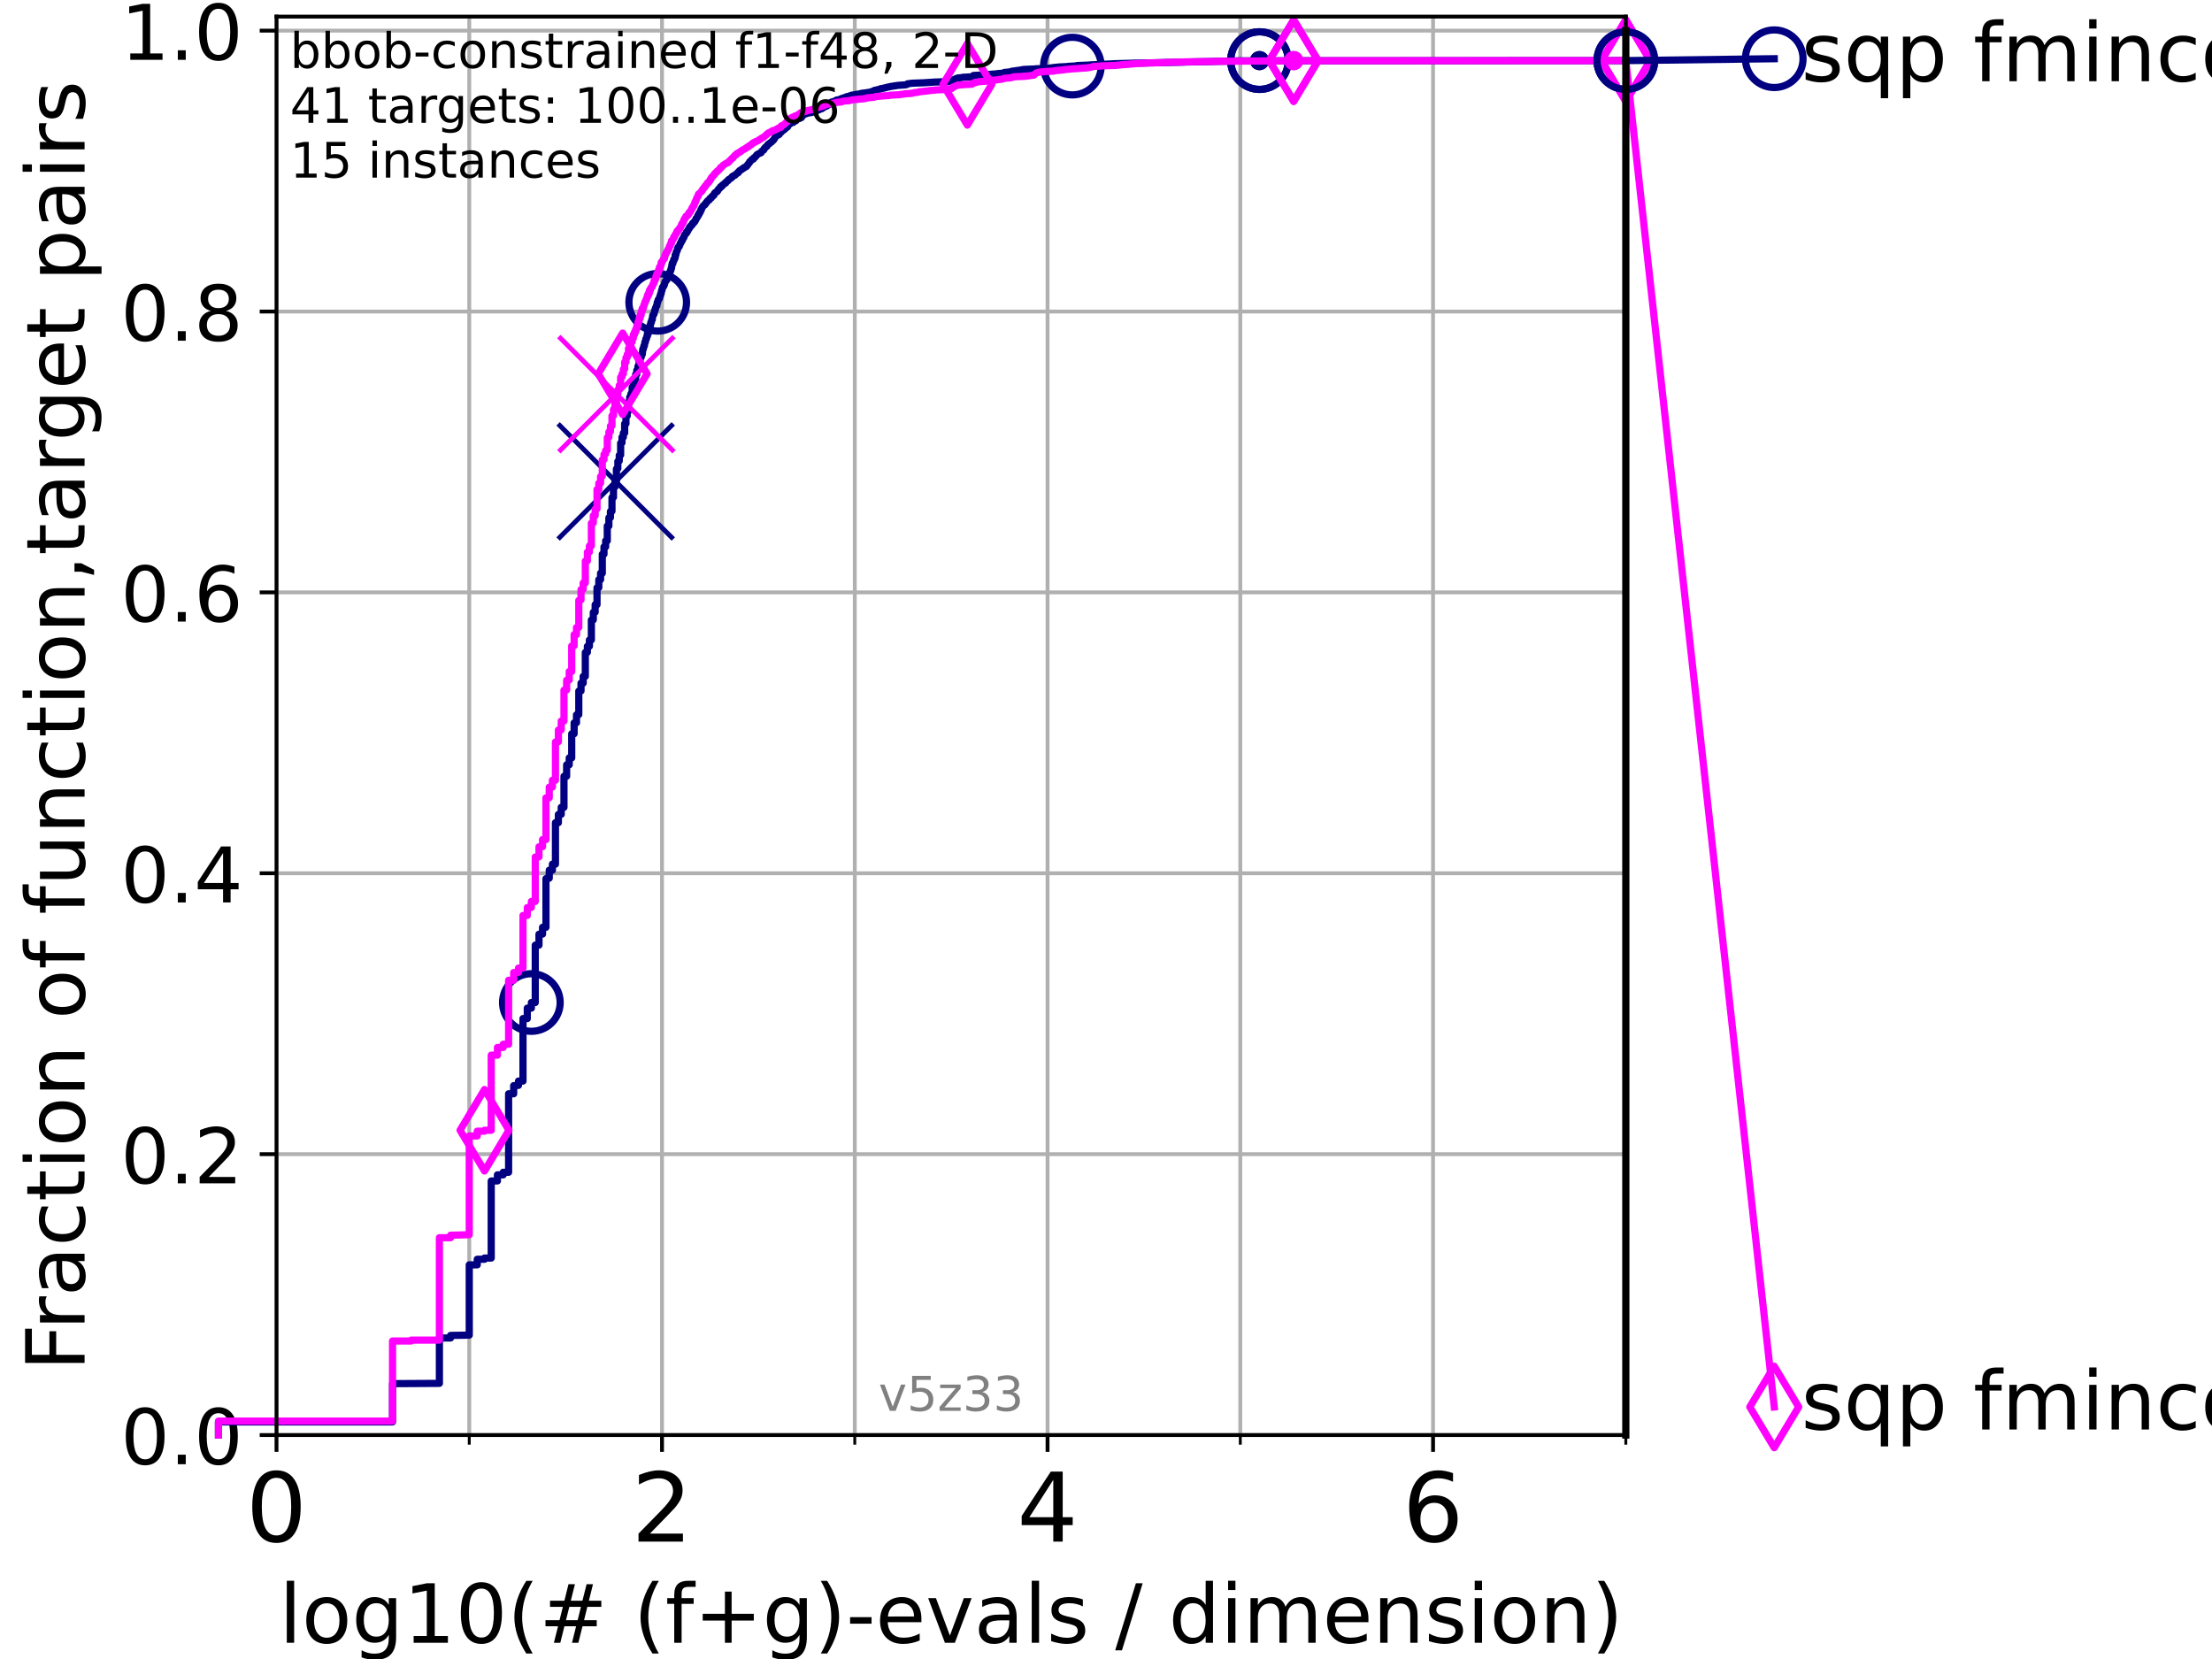 <?xml version="1.0" encoding="utf-8" standalone="no"?>
<!DOCTYPE svg PUBLIC "-//W3C//DTD SVG 1.1//EN"
  "http://www.w3.org/Graphics/SVG/1.1/DTD/svg11.dtd">
<!-- Created with matplotlib (https://matplotlib.org/) -->
<svg height="345.6pt" version="1.1" viewBox="0 0 460.8 345.6" width="460.8pt" xmlns="http://www.w3.org/2000/svg" xmlns:xlink="http://www.w3.org/1999/xlink">
 <defs>
  <style type="text/css">*{stroke-linecap:butt;stroke-linejoin:round;}</style>
 </defs>
 <g id="figure_1">
  <g id="patch_1">
   <path d="M 0 345.6 
L 460.8 345.6 
L 460.8 0 
L 0 0 
z
" style="fill:#ffffff;"/>
  </g>
  <g id="axes_1">
   <g id="patch_2">
    <path d="M 57.6 298.944 
L 338.688 298.944 
L 338.688 3.456 
L 57.6 3.456 
z
" style="fill:#ffffff;"/>
   </g>
   <g id="matplotlib.axis_1">
    <g id="xtick_1">
     <g id="line2d_1">
      <path clip-path="url(#pb218081110)" d="M 57.6 298.944 
L 57.6 3.456 
" style="fill:none;stroke:#b0b0b0;stroke-linecap:square;stroke-width:0.8;"/>
     </g>
     <g id="line2d_2">
      <defs>
       <path d="M 0 0 
L 0 3.5 
" id="me62c0b3038" style="stroke:#000000;stroke-width:0.8;"/>
      </defs>
      <g>
       <use style="stroke:#000000;stroke-width:0.8;" x="57.6" xlink:href="#me62c0b3038" y="298.944"/>
      </g>
     </g>
     <g id="text_1">
      <!-- 0 -->
      <g transform="translate(51.237 321.141)scale(0.2 -0.2)">
       <defs>
        <path d="M 31.781 66.406 
Q 24.172 66.406 20.328 58.906 
Q 16.5 51.422 16.5 36.375 
Q 16.5 21.391 20.328 13.891 
Q 24.172 6.391 31.781 6.391 
Q 39.453 6.391 43.281 13.891 
Q 47.125 21.391 47.125 36.375 
Q 47.125 51.422 43.281 58.906 
Q 39.453 66.406 31.781 66.406 
z
M 31.781 74.219 
Q 44.047 74.219 50.516 64.516 
Q 56.984 54.828 56.984 36.375 
Q 56.984 17.969 50.516 8.266 
Q 44.047 -1.422 31.781 -1.422 
Q 19.531 -1.422 13.062 8.266 
Q 6.594 17.969 6.594 36.375 
Q 6.594 54.828 13.062 64.516 
Q 19.531 74.219 31.781 74.219 
z
" id="DejaVuSans-48"/>
       </defs>
       <use xlink:href="#DejaVuSans-48"/>
      </g>
     </g>
    </g>
    <g id="xtick_2">
     <g id="line2d_3">
      <path clip-path="url(#pb218081110)" d="M 137.911 298.944 
L 137.911 3.456 
" style="fill:none;stroke:#b0b0b0;stroke-linecap:square;stroke-width:0.8;"/>
     </g>
     <g id="line2d_4">
      <g>
       <use style="stroke:#000000;stroke-width:0.8;" x="137.911" xlink:href="#me62c0b3038" y="298.944"/>
      </g>
     </g>
     <g id="text_2">
      <!-- 2 -->
      <g transform="translate(131.548 321.141)scale(0.2 -0.2)">
       <defs>
        <path d="M 19.188 8.297 
L 53.609 8.297 
L 53.609 0 
L 7.328 0 
L 7.328 8.297 
Q 12.938 14.109 22.625 23.891 
Q 32.328 33.688 34.812 36.531 
Q 39.547 41.844 41.422 45.531 
Q 43.312 49.219 43.312 52.781 
Q 43.312 58.594 39.234 62.25 
Q 35.156 65.922 28.609 65.922 
Q 23.969 65.922 18.812 64.312 
Q 13.672 62.703 7.812 59.422 
L 7.812 69.391 
Q 13.766 71.781 18.938 73 
Q 24.125 74.219 28.422 74.219 
Q 39.75 74.219 46.484 68.547 
Q 53.219 62.891 53.219 53.422 
Q 53.219 48.922 51.531 44.891 
Q 49.859 40.875 45.406 35.406 
Q 44.188 33.984 37.641 27.219 
Q 31.109 20.453 19.188 8.297 
z
" id="DejaVuSans-50"/>
       </defs>
       <use xlink:href="#DejaVuSans-50"/>
      </g>
     </g>
    </g>
    <g id="xtick_3">
     <g id="line2d_5">
      <path clip-path="url(#pb218081110)" d="M 218.222 298.944 
L 218.222 3.456 
" style="fill:none;stroke:#b0b0b0;stroke-linecap:square;stroke-width:0.8;"/>
     </g>
     <g id="line2d_6">
      <g>
       <use style="stroke:#000000;stroke-width:0.8;" x="218.222" xlink:href="#me62c0b3038" y="298.944"/>
      </g>
     </g>
     <g id="text_3">
      <!-- 4 -->
      <g transform="translate(211.859 321.141)scale(0.2 -0.2)">
       <defs>
        <path d="M 37.797 64.312 
L 12.891 25.391 
L 37.797 25.391 
z
M 35.203 72.906 
L 47.609 72.906 
L 47.609 25.391 
L 58.016 25.391 
L 58.016 17.188 
L 47.609 17.188 
L 47.609 0 
L 37.797 0 
L 37.797 17.188 
L 4.891 17.188 
L 4.891 26.703 
z
" id="DejaVuSans-52"/>
       </defs>
       <use xlink:href="#DejaVuSans-52"/>
      </g>
     </g>
    </g>
    <g id="xtick_4">
     <g id="line2d_7">
      <path clip-path="url(#pb218081110)" d="M 298.533 298.944 
L 298.533 3.456 
" style="fill:none;stroke:#b0b0b0;stroke-linecap:square;stroke-width:0.8;"/>
     </g>
     <g id="line2d_8">
      <g>
       <use style="stroke:#000000;stroke-width:0.8;" x="298.533" xlink:href="#me62c0b3038" y="298.944"/>
      </g>
     </g>
     <g id="text_4">
      <!-- 6 -->
      <g transform="translate(292.17 321.141)scale(0.2 -0.2)">
       <defs>
        <path d="M 33.016 40.375 
Q 26.375 40.375 22.484 35.828 
Q 18.609 31.297 18.609 23.391 
Q 18.609 15.531 22.484 10.953 
Q 26.375 6.391 33.016 6.391 
Q 39.656 6.391 43.531 10.953 
Q 47.406 15.531 47.406 23.391 
Q 47.406 31.297 43.531 35.828 
Q 39.656 40.375 33.016 40.375 
z
M 52.594 71.297 
L 52.594 62.312 
Q 48.875 64.062 45.094 64.984 
Q 41.312 65.922 37.594 65.922 
Q 27.828 65.922 22.672 59.328 
Q 17.531 52.734 16.797 39.406 
Q 19.672 43.656 24.016 45.922 
Q 28.375 48.188 33.594 48.188 
Q 44.578 48.188 50.953 41.516 
Q 57.328 34.859 57.328 23.391 
Q 57.328 12.156 50.688 5.359 
Q 44.047 -1.422 33.016 -1.422 
Q 20.359 -1.422 13.672 8.266 
Q 6.984 17.969 6.984 36.375 
Q 6.984 53.656 15.188 63.938 
Q 23.391 74.219 37.203 74.219 
Q 40.922 74.219 44.703 73.484 
Q 48.484 72.75 52.594 71.297 
z
" id="DejaVuSans-54"/>
       </defs>
       <use xlink:href="#DejaVuSans-54"/>
      </g>
     </g>
    </g>
    <g id="xtick_5">
     <g id="line2d_9">
      <path clip-path="url(#pb218081110)" d="M 97.755 298.944 
L 97.755 3.456 
" style="fill:none;stroke:#b0b0b0;stroke-linecap:square;stroke-width:0.8;"/>
     </g>
     <g id="line2d_10">
      <defs>
       <path d="M 0 0 
L 0 2 
" id="m2f70e42906" style="stroke:#000000;stroke-width:0.6;"/>
      </defs>
      <g>
       <use style="stroke:#000000;stroke-width:0.6;" x="97.755" xlink:href="#m2f70e42906" y="298.944"/>
      </g>
     </g>
    </g>
    <g id="xtick_6">
     <g id="line2d_11">
      <path clip-path="url(#pb218081110)" d="M 178.066 298.944 
L 178.066 3.456 
" style="fill:none;stroke:#b0b0b0;stroke-linecap:square;stroke-width:0.8;"/>
     </g>
     <g id="line2d_12">
      <g>
       <use style="stroke:#000000;stroke-width:0.6;" x="178.066" xlink:href="#m2f70e42906" y="298.944"/>
      </g>
     </g>
    </g>
    <g id="xtick_7">
     <g id="line2d_13">
      <path clip-path="url(#pb218081110)" d="M 258.377 298.944 
L 258.377 3.456 
" style="fill:none;stroke:#b0b0b0;stroke-linecap:square;stroke-width:0.8;"/>
     </g>
     <g id="line2d_14">
      <g>
       <use style="stroke:#000000;stroke-width:0.6;" x="258.377" xlink:href="#m2f70e42906" y="298.944"/>
      </g>
     </g>
    </g>
    <g id="xtick_8">
     <g id="line2d_15">
      <path clip-path="url(#pb218081110)" d="M 338.688 298.944 
L 338.688 3.456 
" style="fill:none;stroke:#b0b0b0;stroke-linecap:square;stroke-width:0.8;"/>
     </g>
     <g id="line2d_16">
      <g>
       <use style="stroke:#000000;stroke-width:0.6;" x="338.688" xlink:href="#m2f70e42906" y="298.944"/>
      </g>
     </g>
    </g>
    <g id="text_5">
     <!-- log10(# (f+g)-evals / dimension) -->
     <g transform="translate(58.145 342.218)scale(0.17 -0.17)">
      <defs>
       <path d="M 9.422 75.984 
L 18.406 75.984 
L 18.406 0 
L 9.422 0 
z
" id="DejaVuSans-108"/>
       <path d="M 30.609 48.391 
Q 23.391 48.391 19.188 42.75 
Q 14.984 37.109 14.984 27.297 
Q 14.984 17.484 19.156 11.844 
Q 23.344 6.203 30.609 6.203 
Q 37.797 6.203 41.984 11.859 
Q 46.188 17.531 46.188 27.297 
Q 46.188 37.016 41.984 42.703 
Q 37.797 48.391 30.609 48.391 
z
M 30.609 56 
Q 42.328 56 49.016 48.375 
Q 55.719 40.766 55.719 27.297 
Q 55.719 13.875 49.016 6.219 
Q 42.328 -1.422 30.609 -1.422 
Q 18.844 -1.422 12.172 6.219 
Q 5.516 13.875 5.516 27.297 
Q 5.516 40.766 12.172 48.375 
Q 18.844 56 30.609 56 
z
" id="DejaVuSans-111"/>
       <path d="M 45.406 27.984 
Q 45.406 37.75 41.375 43.109 
Q 37.359 48.484 30.078 48.484 
Q 22.859 48.484 18.828 43.109 
Q 14.797 37.75 14.797 27.984 
Q 14.797 18.266 18.828 12.891 
Q 22.859 7.516 30.078 7.516 
Q 37.359 7.516 41.375 12.891 
Q 45.406 18.266 45.406 27.984 
z
M 54.391 6.781 
Q 54.391 -7.172 48.188 -13.984 
Q 42 -20.797 29.203 -20.797 
Q 24.469 -20.797 20.266 -20.094 
Q 16.062 -19.391 12.109 -17.922 
L 12.109 -9.188 
Q 16.062 -11.328 19.922 -12.344 
Q 23.781 -13.375 27.781 -13.375 
Q 36.625 -13.375 41.016 -8.766 
Q 45.406 -4.156 45.406 5.172 
L 45.406 9.625 
Q 42.625 4.781 38.281 2.391 
Q 33.938 0 27.875 0 
Q 17.828 0 11.672 7.656 
Q 5.516 15.328 5.516 27.984 
Q 5.516 40.672 11.672 48.328 
Q 17.828 56 27.875 56 
Q 33.938 56 38.281 53.609 
Q 42.625 51.219 45.406 46.391 
L 45.406 54.688 
L 54.391 54.688 
z
" id="DejaVuSans-103"/>
       <path d="M 12.406 8.297 
L 28.516 8.297 
L 28.516 63.922 
L 10.984 60.406 
L 10.984 69.391 
L 28.422 72.906 
L 38.281 72.906 
L 38.281 8.297 
L 54.391 8.297 
L 54.391 0 
L 12.406 0 
z
" id="DejaVuSans-49"/>
       <path d="M 31 75.875 
Q 24.469 64.656 21.281 53.656 
Q 18.109 42.672 18.109 31.391 
Q 18.109 20.125 21.312 9.062 
Q 24.516 -2 31 -13.188 
L 23.188 -13.188 
Q 15.875 -1.703 12.234 9.375 
Q 8.594 20.453 8.594 31.391 
Q 8.594 42.281 12.203 53.312 
Q 15.828 64.359 23.188 75.875 
z
" id="DejaVuSans-40"/>
       <path d="M 51.125 44 
L 36.922 44 
L 32.812 27.688 
L 47.125 27.688 
z
M 43.797 71.781 
L 38.719 51.516 
L 52.984 51.516 
L 58.109 71.781 
L 65.922 71.781 
L 60.891 51.516 
L 76.125 51.516 
L 76.125 44 
L 58.984 44 
L 54.984 27.688 
L 70.516 27.688 
L 70.516 20.219 
L 53.078 20.219 
L 48 0 
L 40.188 0 
L 45.219 20.219 
L 30.906 20.219 
L 25.875 0 
L 18.016 0 
L 23.094 20.219 
L 7.719 20.219 
L 7.719 27.688 
L 24.906 27.688 
L 29 44 
L 13.281 44 
L 13.281 51.516 
L 30.906 51.516 
L 35.891 71.781 
z
" id="DejaVuSans-35"/>
       <path id="DejaVuSans-32"/>
       <path d="M 37.109 75.984 
L 37.109 68.5 
L 28.516 68.5 
Q 23.688 68.5 21.797 66.547 
Q 19.922 64.594 19.922 59.516 
L 19.922 54.688 
L 34.719 54.688 
L 34.719 47.703 
L 19.922 47.703 
L 19.922 0 
L 10.891 0 
L 10.891 47.703 
L 2.297 47.703 
L 2.297 54.688 
L 10.891 54.688 
L 10.891 58.5 
Q 10.891 67.625 15.141 71.797 
Q 19.391 75.984 28.609 75.984 
z
" id="DejaVuSans-102"/>
       <path d="M 46 62.703 
L 46 35.5 
L 73.188 35.5 
L 73.188 27.203 
L 46 27.203 
L 46 0 
L 37.797 0 
L 37.797 27.203 
L 10.594 27.203 
L 10.594 35.5 
L 37.797 35.5 
L 37.797 62.703 
z
" id="DejaVuSans-43"/>
       <path d="M 8.016 75.875 
L 15.828 75.875 
Q 23.141 64.359 26.781 53.312 
Q 30.422 42.281 30.422 31.391 
Q 30.422 20.453 26.781 9.375 
Q 23.141 -1.703 15.828 -13.188 
L 8.016 -13.188 
Q 14.5 -2 17.703 9.062 
Q 20.906 20.125 20.906 31.391 
Q 20.906 42.672 17.703 53.656 
Q 14.5 64.656 8.016 75.875 
z
" id="DejaVuSans-41"/>
       <path d="M 4.891 31.391 
L 31.203 31.391 
L 31.203 23.391 
L 4.891 23.391 
z
" id="DejaVuSans-45"/>
       <path d="M 56.203 29.594 
L 56.203 25.203 
L 14.891 25.203 
Q 15.484 15.922 20.484 11.062 
Q 25.484 6.203 34.422 6.203 
Q 39.594 6.203 44.453 7.469 
Q 49.312 8.734 54.109 11.281 
L 54.109 2.781 
Q 49.266 0.734 44.188 -0.344 
Q 39.109 -1.422 33.891 -1.422 
Q 20.797 -1.422 13.156 6.188 
Q 5.516 13.812 5.516 26.812 
Q 5.516 40.234 12.766 48.109 
Q 20.016 56 32.328 56 
Q 43.359 56 49.781 48.891 
Q 56.203 41.797 56.203 29.594 
z
M 47.219 32.234 
Q 47.125 39.594 43.094 43.984 
Q 39.062 48.391 32.422 48.391 
Q 24.906 48.391 20.391 44.141 
Q 15.875 39.891 15.188 32.172 
z
" id="DejaVuSans-101"/>
       <path d="M 2.984 54.688 
L 12.5 54.688 
L 29.594 8.797 
L 46.688 54.688 
L 56.203 54.688 
L 35.688 0 
L 23.484 0 
z
" id="DejaVuSans-118"/>
       <path d="M 34.281 27.484 
Q 23.391 27.484 19.188 25 
Q 14.984 22.516 14.984 16.5 
Q 14.984 11.719 18.141 8.906 
Q 21.297 6.109 26.703 6.109 
Q 34.188 6.109 38.703 11.406 
Q 43.219 16.703 43.219 25.484 
L 43.219 27.484 
z
M 52.203 31.203 
L 52.203 0 
L 43.219 0 
L 43.219 8.297 
Q 40.141 3.328 35.547 0.953 
Q 30.953 -1.422 24.312 -1.422 
Q 15.922 -1.422 10.953 3.297 
Q 6 8.016 6 15.922 
Q 6 25.141 12.172 29.828 
Q 18.359 34.516 30.609 34.516 
L 43.219 34.516 
L 43.219 35.406 
Q 43.219 41.609 39.141 45 
Q 35.062 48.391 27.688 48.391 
Q 23 48.391 18.547 47.266 
Q 14.109 46.141 10.016 43.891 
L 10.016 52.203 
Q 14.938 54.109 19.578 55.047 
Q 24.219 56 28.609 56 
Q 40.484 56 46.344 49.844 
Q 52.203 43.703 52.203 31.203 
z
" id="DejaVuSans-97"/>
       <path d="M 44.281 53.078 
L 44.281 44.578 
Q 40.484 46.531 36.375 47.5 
Q 32.281 48.484 27.875 48.484 
Q 21.188 48.484 17.844 46.438 
Q 14.5 44.391 14.5 40.281 
Q 14.5 37.156 16.891 35.375 
Q 19.281 33.594 26.516 31.984 
L 29.594 31.297 
Q 39.156 29.25 43.188 25.516 
Q 47.219 21.781 47.219 15.094 
Q 47.219 7.469 41.188 3.016 
Q 35.156 -1.422 24.609 -1.422 
Q 20.219 -1.422 15.453 -0.562 
Q 10.688 0.297 5.422 2 
L 5.422 11.281 
Q 10.406 8.688 15.234 7.391 
Q 20.062 6.109 24.812 6.109 
Q 31.156 6.109 34.562 8.281 
Q 37.984 10.453 37.984 14.406 
Q 37.984 18.062 35.516 20.016 
Q 33.062 21.969 24.703 23.781 
L 21.578 24.516 
Q 13.234 26.266 9.516 29.906 
Q 5.812 33.547 5.812 39.891 
Q 5.812 47.609 11.281 51.797 
Q 16.75 56 26.812 56 
Q 31.781 56 36.172 55.266 
Q 40.578 54.547 44.281 53.078 
z
" id="DejaVuSans-115"/>
       <path d="M 25.391 72.906 
L 33.688 72.906 
L 8.297 -9.281 
L 0 -9.281 
z
" id="DejaVuSans-47"/>
       <path d="M 45.406 46.391 
L 45.406 75.984 
L 54.391 75.984 
L 54.391 0 
L 45.406 0 
L 45.406 8.203 
Q 42.578 3.328 38.25 0.953 
Q 33.938 -1.422 27.875 -1.422 
Q 17.969 -1.422 11.734 6.484 
Q 5.516 14.406 5.516 27.297 
Q 5.516 40.188 11.734 48.094 
Q 17.969 56 27.875 56 
Q 33.938 56 38.25 53.625 
Q 42.578 51.266 45.406 46.391 
z
M 14.797 27.297 
Q 14.797 17.391 18.875 11.75 
Q 22.953 6.109 30.078 6.109 
Q 37.203 6.109 41.297 11.75 
Q 45.406 17.391 45.406 27.297 
Q 45.406 37.203 41.297 42.844 
Q 37.203 48.484 30.078 48.484 
Q 22.953 48.484 18.875 42.844 
Q 14.797 37.203 14.797 27.297 
z
" id="DejaVuSans-100"/>
       <path d="M 9.422 54.688 
L 18.406 54.688 
L 18.406 0 
L 9.422 0 
z
M 9.422 75.984 
L 18.406 75.984 
L 18.406 64.594 
L 9.422 64.594 
z
" id="DejaVuSans-105"/>
       <path d="M 52 44.188 
Q 55.375 50.25 60.062 53.125 
Q 64.75 56 71.094 56 
Q 79.641 56 84.281 50.016 
Q 88.922 44.047 88.922 33.016 
L 88.922 0 
L 79.891 0 
L 79.891 32.719 
Q 79.891 40.578 77.094 44.375 
Q 74.312 48.188 68.609 48.188 
Q 61.625 48.188 57.562 43.547 
Q 53.516 38.922 53.516 30.906 
L 53.516 0 
L 44.484 0 
L 44.484 32.719 
Q 44.484 40.625 41.703 44.406 
Q 38.922 48.188 33.109 48.188 
Q 26.219 48.188 22.156 43.531 
Q 18.109 38.875 18.109 30.906 
L 18.109 0 
L 9.078 0 
L 9.078 54.688 
L 18.109 54.688 
L 18.109 46.188 
Q 21.188 51.219 25.484 53.609 
Q 29.781 56 35.688 56 
Q 41.656 56 45.828 52.969 
Q 50 49.953 52 44.188 
z
" id="DejaVuSans-109"/>
       <path d="M 54.891 33.016 
L 54.891 0 
L 45.906 0 
L 45.906 32.719 
Q 45.906 40.484 42.875 44.328 
Q 39.844 48.188 33.797 48.188 
Q 26.516 48.188 22.312 43.547 
Q 18.109 38.922 18.109 30.906 
L 18.109 0 
L 9.078 0 
L 9.078 54.688 
L 18.109 54.688 
L 18.109 46.188 
Q 21.344 51.125 25.703 53.562 
Q 30.078 56 35.797 56 
Q 45.219 56 50.047 50.172 
Q 54.891 44.344 54.891 33.016 
z
" id="DejaVuSans-110"/>
      </defs>
      <use xlink:href="#DejaVuSans-108"/>
      <use x="27.783" xlink:href="#DejaVuSans-111"/>
      <use x="88.965" xlink:href="#DejaVuSans-103"/>
      <use x="152.441" xlink:href="#DejaVuSans-49"/>
      <use x="216.064" xlink:href="#DejaVuSans-48"/>
      <use x="279.688" xlink:href="#DejaVuSans-40"/>
      <use x="318.701" xlink:href="#DejaVuSans-35"/>
      <use x="402.49" xlink:href="#DejaVuSans-32"/>
      <use x="434.277" xlink:href="#DejaVuSans-40"/>
      <use x="473.291" xlink:href="#DejaVuSans-102"/>
      <use x="508.496" xlink:href="#DejaVuSans-43"/>
      <use x="592.285" xlink:href="#DejaVuSans-103"/>
      <use x="655.762" xlink:href="#DejaVuSans-41"/>
      <use x="694.775" xlink:href="#DejaVuSans-45"/>
      <use x="730.859" xlink:href="#DejaVuSans-101"/>
      <use x="792.383" xlink:href="#DejaVuSans-118"/>
      <use x="851.562" xlink:href="#DejaVuSans-97"/>
      <use x="912.842" xlink:href="#DejaVuSans-108"/>
      <use x="940.625" xlink:href="#DejaVuSans-115"/>
      <use x="992.725" xlink:href="#DejaVuSans-32"/>
      <use x="1024.512" xlink:href="#DejaVuSans-47"/>
      <use x="1058.203" xlink:href="#DejaVuSans-32"/>
      <use x="1089.99" xlink:href="#DejaVuSans-100"/>
      <use x="1153.467" xlink:href="#DejaVuSans-105"/>
      <use x="1181.25" xlink:href="#DejaVuSans-109"/>
      <use x="1278.662" xlink:href="#DejaVuSans-101"/>
      <use x="1340.186" xlink:href="#DejaVuSans-110"/>
      <use x="1403.564" xlink:href="#DejaVuSans-115"/>
      <use x="1455.664" xlink:href="#DejaVuSans-105"/>
      <use x="1483.447" xlink:href="#DejaVuSans-111"/>
      <use x="1544.629" xlink:href="#DejaVuSans-110"/>
      <use x="1608.008" xlink:href="#DejaVuSans-41"/>
     </g>
    </g>
   </g>
   <g id="matplotlib.axis_2">
    <g id="ytick_1">
     <g id="line2d_17">
      <path clip-path="url(#pb218081110)" d="M 57.6 298.944 
L 338.688 298.944 
" style="fill:none;stroke:#b0b0b0;stroke-linecap:square;stroke-width:0.8;"/>
     </g>
     <g id="line2d_18">
      <defs>
       <path d="M 0 0 
L -3.5 0 
" id="m7b2e286a79" style="stroke:#000000;stroke-width:0.8;"/>
      </defs>
      <g>
       <use style="stroke:#000000;stroke-width:0.8;" x="57.6" xlink:href="#m7b2e286a79" y="298.944"/>
      </g>
     </g>
     <g id="text_6">
      <!-- 0.0 -->
      <g transform="translate(25.155 305.023)scale(0.16 -0.16)">
       <defs>
        <path d="M 10.688 12.406 
L 21 12.406 
L 21 0 
L 10.688 0 
z
" id="DejaVuSans-46"/>
       </defs>
       <use xlink:href="#DejaVuSans-48"/>
       <use x="63.623" xlink:href="#DejaVuSans-46"/>
       <use x="95.41" xlink:href="#DejaVuSans-48"/>
      </g>
     </g>
    </g>
    <g id="ytick_2">
     <g id="line2d_19">
      <path clip-path="url(#pb218081110)" d="M 57.6 240.432 
L 338.688 240.432 
" style="fill:none;stroke:#b0b0b0;stroke-linecap:square;stroke-width:0.8;"/>
     </g>
     <g id="line2d_20">
      <g>
       <use style="stroke:#000000;stroke-width:0.8;" x="57.6" xlink:href="#m7b2e286a79" y="240.432"/>
      </g>
     </g>
     <g id="text_7">
      <!-- 0.2 -->
      <g transform="translate(25.155 246.51)scale(0.16 -0.16)">
       <use xlink:href="#DejaVuSans-48"/>
       <use x="63.623" xlink:href="#DejaVuSans-46"/>
       <use x="95.41" xlink:href="#DejaVuSans-50"/>
      </g>
     </g>
    </g>
    <g id="ytick_3">
     <g id="line2d_21">
      <path clip-path="url(#pb218081110)" d="M 57.6 181.919 
L 338.688 181.919 
" style="fill:none;stroke:#b0b0b0;stroke-linecap:square;stroke-width:0.8;"/>
     </g>
     <g id="line2d_22">
      <g>
       <use style="stroke:#000000;stroke-width:0.8;" x="57.6" xlink:href="#m7b2e286a79" y="181.919"/>
      </g>
     </g>
     <g id="text_8">
      <!-- 0.4 -->
      <g transform="translate(25.155 187.998)scale(0.16 -0.16)">
       <use xlink:href="#DejaVuSans-48"/>
       <use x="63.623" xlink:href="#DejaVuSans-46"/>
       <use x="95.41" xlink:href="#DejaVuSans-52"/>
      </g>
     </g>
    </g>
    <g id="ytick_4">
     <g id="line2d_23">
      <path clip-path="url(#pb218081110)" d="M 57.6 123.407 
L 338.688 123.407 
" style="fill:none;stroke:#b0b0b0;stroke-linecap:square;stroke-width:0.8;"/>
     </g>
     <g id="line2d_24">
      <g>
       <use style="stroke:#000000;stroke-width:0.8;" x="57.6" xlink:href="#m7b2e286a79" y="123.407"/>
      </g>
     </g>
     <g id="text_9">
      <!-- 0.6 -->
      <g transform="translate(25.155 129.485)scale(0.16 -0.16)">
       <use xlink:href="#DejaVuSans-48"/>
       <use x="63.623" xlink:href="#DejaVuSans-46"/>
       <use x="95.41" xlink:href="#DejaVuSans-54"/>
      </g>
     </g>
    </g>
    <g id="ytick_5">
     <g id="line2d_25">
      <path clip-path="url(#pb218081110)" d="M 57.6 64.894 
L 338.688 64.894 
" style="fill:none;stroke:#b0b0b0;stroke-linecap:square;stroke-width:0.8;"/>
     </g>
     <g id="line2d_26">
      <g>
       <use style="stroke:#000000;stroke-width:0.8;" x="57.6" xlink:href="#m7b2e286a79" y="64.894"/>
      </g>
     </g>
     <g id="text_10">
      <!-- 0.8 -->
      <g transform="translate(25.155 70.973)scale(0.16 -0.16)">
       <defs>
        <path d="M 31.781 34.625 
Q 24.75 34.625 20.719 30.859 
Q 16.703 27.094 16.703 20.516 
Q 16.703 13.922 20.719 10.156 
Q 24.75 6.391 31.781 6.391 
Q 38.812 6.391 42.859 10.172 
Q 46.922 13.969 46.922 20.516 
Q 46.922 27.094 42.891 30.859 
Q 38.875 34.625 31.781 34.625 
z
M 21.922 38.812 
Q 15.578 40.375 12.031 44.719 
Q 8.5 49.078 8.5 55.328 
Q 8.5 64.062 14.719 69.141 
Q 20.953 74.219 31.781 74.219 
Q 42.672 74.219 48.875 69.141 
Q 55.078 64.062 55.078 55.328 
Q 55.078 49.078 51.531 44.719 
Q 48 40.375 41.703 38.812 
Q 48.828 37.156 52.797 32.312 
Q 56.781 27.484 56.781 20.516 
Q 56.781 9.906 50.312 4.234 
Q 43.844 -1.422 31.781 -1.422 
Q 19.734 -1.422 13.25 4.234 
Q 6.781 9.906 6.781 20.516 
Q 6.781 27.484 10.781 32.312 
Q 14.797 37.156 21.922 38.812 
z
M 18.312 54.391 
Q 18.312 48.734 21.844 45.562 
Q 25.391 42.391 31.781 42.391 
Q 38.141 42.391 41.719 45.562 
Q 45.312 48.734 45.312 54.391 
Q 45.312 60.062 41.719 63.234 
Q 38.141 66.406 31.781 66.406 
Q 25.391 66.406 21.844 63.234 
Q 18.312 60.062 18.312 54.391 
z
" id="DejaVuSans-56"/>
       </defs>
       <use xlink:href="#DejaVuSans-48"/>
       <use x="63.623" xlink:href="#DejaVuSans-46"/>
       <use x="95.41" xlink:href="#DejaVuSans-56"/>
      </g>
     </g>
    </g>
    <g id="ytick_6">
     <g id="line2d_27">
      <path clip-path="url(#pb218081110)" d="M 57.6 6.382 
L 338.688 6.382 
" style="fill:none;stroke:#b0b0b0;stroke-linecap:square;stroke-width:0.8;"/>
     </g>
     <g id="line2d_28">
      <g>
       <use style="stroke:#000000;stroke-width:0.8;" x="57.6" xlink:href="#m7b2e286a79" y="6.382"/>
      </g>
     </g>
     <g id="text_11">
      <!-- 1.0 -->
      <g transform="translate(25.155 12.46)scale(0.16 -0.16)">
       <use xlink:href="#DejaVuSans-49"/>
       <use x="63.623" xlink:href="#DejaVuSans-46"/>
       <use x="95.41" xlink:href="#DejaVuSans-48"/>
      </g>
     </g>
    </g>
    <g id="text_12">
     <!-- Fraction of function,target pairs -->
     <g transform="translate(17.62 285.585)rotate(-90)scale(0.17 -0.17)">
      <defs>
       <path d="M 9.812 72.906 
L 51.703 72.906 
L 51.703 64.594 
L 19.672 64.594 
L 19.672 43.109 
L 48.578 43.109 
L 48.578 34.812 
L 19.672 34.812 
L 19.672 0 
L 9.812 0 
z
" id="DejaVuSans-70"/>
       <path d="M 41.109 46.297 
Q 39.594 47.172 37.812 47.578 
Q 36.031 48 33.891 48 
Q 26.266 48 22.188 43.047 
Q 18.109 38.094 18.109 28.812 
L 18.109 0 
L 9.078 0 
L 9.078 54.688 
L 18.109 54.688 
L 18.109 46.188 
Q 20.953 51.172 25.484 53.578 
Q 30.031 56 36.531 56 
Q 37.453 56 38.578 55.875 
Q 39.703 55.766 41.062 55.516 
z
" id="DejaVuSans-114"/>
       <path d="M 48.781 52.594 
L 48.781 44.188 
Q 44.969 46.297 41.141 47.344 
Q 37.312 48.391 33.406 48.391 
Q 24.656 48.391 19.812 42.844 
Q 14.984 37.312 14.984 27.297 
Q 14.984 17.281 19.812 11.734 
Q 24.656 6.203 33.406 6.203 
Q 37.312 6.203 41.141 7.25 
Q 44.969 8.297 48.781 10.406 
L 48.781 2.094 
Q 45.016 0.344 40.984 -0.531 
Q 36.969 -1.422 32.422 -1.422 
Q 20.062 -1.422 12.781 6.344 
Q 5.516 14.109 5.516 27.297 
Q 5.516 40.672 12.859 48.328 
Q 20.219 56 33.016 56 
Q 37.156 56 41.109 55.141 
Q 45.062 54.297 48.781 52.594 
z
" id="DejaVuSans-99"/>
       <path d="M 18.312 70.219 
L 18.312 54.688 
L 36.812 54.688 
L 36.812 47.703 
L 18.312 47.703 
L 18.312 18.016 
Q 18.312 11.328 20.141 9.422 
Q 21.969 7.516 27.594 7.516 
L 36.812 7.516 
L 36.812 0 
L 27.594 0 
Q 17.188 0 13.234 3.875 
Q 9.281 7.766 9.281 18.016 
L 9.281 47.703 
L 2.688 47.703 
L 2.688 54.688 
L 9.281 54.688 
L 9.281 70.219 
z
" id="DejaVuSans-116"/>
       <path d="M 8.5 21.578 
L 8.5 54.688 
L 17.484 54.688 
L 17.484 21.922 
Q 17.484 14.156 20.5 10.266 
Q 23.531 6.391 29.594 6.391 
Q 36.859 6.391 41.078 11.031 
Q 45.312 15.672 45.312 23.688 
L 45.312 54.688 
L 54.297 54.688 
L 54.297 0 
L 45.312 0 
L 45.312 8.406 
Q 42.047 3.422 37.719 1 
Q 33.406 -1.422 27.688 -1.422 
Q 18.266 -1.422 13.375 4.438 
Q 8.5 10.297 8.5 21.578 
z
M 31.109 56 
z
" id="DejaVuSans-117"/>
       <path d="M 11.719 12.406 
L 22.016 12.406 
L 22.016 4 
L 14.016 -11.625 
L 7.719 -11.625 
L 11.719 4 
z
" id="DejaVuSans-44"/>
       <path d="M 18.109 8.203 
L 18.109 -20.797 
L 9.078 -20.797 
L 9.078 54.688 
L 18.109 54.688 
L 18.109 46.391 
Q 20.953 51.266 25.266 53.625 
Q 29.594 56 35.594 56 
Q 45.562 56 51.781 48.094 
Q 58.016 40.188 58.016 27.297 
Q 58.016 14.406 51.781 6.484 
Q 45.562 -1.422 35.594 -1.422 
Q 29.594 -1.422 25.266 0.953 
Q 20.953 3.328 18.109 8.203 
z
M 48.688 27.297 
Q 48.688 37.203 44.609 42.844 
Q 40.531 48.484 33.406 48.484 
Q 26.266 48.484 22.188 42.844 
Q 18.109 37.203 18.109 27.297 
Q 18.109 17.391 22.188 11.75 
Q 26.266 6.109 33.406 6.109 
Q 40.531 6.109 44.609 11.75 
Q 48.688 17.391 48.688 27.297 
z
" id="DejaVuSans-112"/>
      </defs>
      <use xlink:href="#DejaVuSans-70"/>
      <use x="50.27" xlink:href="#DejaVuSans-114"/>
      <use x="91.383" xlink:href="#DejaVuSans-97"/>
      <use x="152.662" xlink:href="#DejaVuSans-99"/>
      <use x="207.643" xlink:href="#DejaVuSans-116"/>
      <use x="246.852" xlink:href="#DejaVuSans-105"/>
      <use x="274.635" xlink:href="#DejaVuSans-111"/>
      <use x="335.816" xlink:href="#DejaVuSans-110"/>
      <use x="399.195" xlink:href="#DejaVuSans-32"/>
      <use x="430.982" xlink:href="#DejaVuSans-111"/>
      <use x="492.164" xlink:href="#DejaVuSans-102"/>
      <use x="527.369" xlink:href="#DejaVuSans-32"/>
      <use x="559.156" xlink:href="#DejaVuSans-102"/>
      <use x="594.361" xlink:href="#DejaVuSans-117"/>
      <use x="657.74" xlink:href="#DejaVuSans-110"/>
      <use x="721.119" xlink:href="#DejaVuSans-99"/>
      <use x="776.1" xlink:href="#DejaVuSans-116"/>
      <use x="815.309" xlink:href="#DejaVuSans-105"/>
      <use x="843.092" xlink:href="#DejaVuSans-111"/>
      <use x="904.273" xlink:href="#DejaVuSans-110"/>
      <use x="967.652" xlink:href="#DejaVuSans-44"/>
      <use x="999.439" xlink:href="#DejaVuSans-116"/>
      <use x="1038.648" xlink:href="#DejaVuSans-97"/>
      <use x="1099.928" xlink:href="#DejaVuSans-114"/>
      <use x="1139.291" xlink:href="#DejaVuSans-103"/>
      <use x="1202.768" xlink:href="#DejaVuSans-101"/>
      <use x="1264.291" xlink:href="#DejaVuSans-116"/>
      <use x="1303.5" xlink:href="#DejaVuSans-32"/>
      <use x="1335.287" xlink:href="#DejaVuSans-112"/>
      <use x="1398.764" xlink:href="#DejaVuSans-97"/>
      <use x="1460.043" xlink:href="#DejaVuSans-105"/>
      <use x="1487.826" xlink:href="#DejaVuSans-114"/>
      <use x="1528.939" xlink:href="#DejaVuSans-115"/>
     </g>
    </g>
   </g>
   <g id="line2d_29">
    <defs>
     <path d="M 0 1.5 
C 0.398 1.5 0.779 1.342 1.061 1.061 
C 1.342 0.779 1.5 0.398 1.5 0 
C 1.5 -0.398 1.342 -0.779 1.061 -1.061 
C 0.779 -1.342 0.398 -1.5 0 -1.5 
C -0.398 -1.5 -0.779 -1.342 -1.061 -1.061 
C -1.342 -0.779 -1.5 -0.398 -1.5 0 
C -1.5 0.398 -1.342 0.779 -1.061 1.061 
C -0.779 1.342 -0.398 1.5 0 1.5 
z
" id="md0c5536ac2" style="stroke:#000080;"/>
    </defs>
    <g>
     <use style="fill:#000080;stroke:#000080;" x="262.377" xlink:href="#md0c5536ac2" y="12.625"/>
     <use style="fill:#000080;stroke:#000080;" x="262.377" xlink:href="#md0c5536ac2" y="12.625"/>
    </g>
   </g>
   <g id="line2d_30">
    <path d="M 45.512 298.944 
L 45.512 296.209 
L 81.776 296.209 
L 81.776 288.24 
L 91.535 288.181 
L 91.535 278.726 
L 93.864 278.726 
L 93.864 278.191 
L 97.755 278.132 
L 97.755 263.489 
L 99.418 263.489 
L 99.418 262.329 
L 100.935 262.329 
L 100.935 262.076 
L 102.331 262.076 
L 102.331 246.021 
L 103.623 246.006 
L 103.623 244.743 
L 104.826 244.743 
L 104.826 244.207 
L 105.952 244.207 
L 105.952 227.855 
L 107.009 227.855 
L 107.009 226.16 
L 108.006 226.101 
L 108.006 225.209 
L 108.949 225.209 
L 108.949 212.186 
L 109.843 212.186 
L 109.843 210.016 
L 110.694 210.016 
L 110.694 208.841 
L 111.506 208.841 
L 111.506 196.889 
L 112.281 196.889 
L 112.281 194.615 
L 113.023 194.585 
L 113.023 193.173 
L 113.735 193.173 
L 113.735 183.034 
L 114.419 182.945 
L 114.419 181.28 
L 115.077 181.28 
L 115.077 180.016 
L 115.711 180.016 
L 115.711 171.379 
L 116.323 171.379 
L 116.323 169.669 
L 116.914 169.64 
L 116.914 168.183 
L 117.486 168.183 
L 117.486 161.716 
L 118.04 161.701 
L 118.04 159.323 
L 118.577 159.323 
L 118.577 157.881 
L 119.097 157.881 
L 119.097 152.871 
L 119.603 152.856 
L 119.603 150.596 
L 120.094 150.552 
L 120.094 148.917 
L 120.572 148.857 
L 120.572 143.966 
L 121.037 143.936 
L 121.037 142.316 
L 121.49 142.301 
L 121.49 140.904 
L 121.931 140.889 
L 121.931 135.924 
L 122.362 135.879 
L 122.362 134.645 
L 122.782 134.63 
L 122.782 133.322 
L 123.193 133.307 
L 123.193 129.16 
L 123.594 129.115 
L 123.594 127.569 
L 123.985 127.51 
L 123.985 125.964 
L 124.369 125.964 
L 124.369 122.44 
L 124.744 122.396 
L 124.744 120.76 
L 125.111 120.746 
L 125.111 119.408 
L 125.471 119.408 
L 125.471 115.453 
L 125.823 115.438 
L 125.823 113.937 
L 126.168 113.907 
L 126.168 112.658 
L 126.507 112.658 
L 126.507 109.581 
L 126.839 109.566 
L 126.839 107.857 
L 127.165 107.812 
L 127.165 106.549 
L 127.485 106.489 
L 127.485 103.65 
L 127.799 103.59 
L 127.799 101.435 
L 128.108 101.42 
L 128.108 100.32 
L 128.411 100.29 
L 128.411 97.688 
L 128.709 97.584 
L 128.709 96.113 
L 129.002 96.023 
L 129.002 94.864 
L 129.291 94.775 
L 129.291 92.307 
L 129.574 92.218 
L 129.574 91.073 
L 129.853 91.058 
L 129.853 90.211 
L 130.128 90.196 
L 130.128 88.278 
L 130.398 88.263 
L 130.398 86.643 
L 130.665 86.628 
L 130.665 85.662 
L 130.927 85.602 
L 130.927 83.744 
L 131.185 83.714 
L 131.185 82.718 
L 131.44 82.689 
L 131.44 82.02 
L 131.691 81.99 
L 131.691 80.682 
L 131.938 80.593 
L 131.938 79.626 
L 132.06 79.626 
L 132.06 79.507 
L 132.182 79.507 
L 132.182 78.972 
L 132.423 78.972 
L 132.423 77.991 
L 132.66 77.961 
L 132.66 77.129 
L 132.894 77.025 
L 132.894 76.326 
L 133.125 76.237 
L 133.125 75.077 
L 133.353 75.033 
L 133.353 74.468 
L 133.578 74.408 
L 133.578 73.888 
L 133.8 73.814 
L 133.91 72.714 
L 134.019 72.714 
L 134.128 72.059 
L 134.236 72.059 
L 134.343 71.242 
L 134.45 71.242 
L 134.556 70.573 
L 134.661 70.573 
L 134.766 70.008 
L 134.87 70.008 
L 134.87 69.443 
L 135.077 69.443 
L 135.077 68.715 
L 135.281 68.715 
L 135.382 67.838 
L 135.482 67.838 
L 135.582 67.169 
L 135.682 67.169 
L 135.78 66.589 
L 135.879 66.589 
L 135.976 65.697 
L 136.073 65.697 
L 136.17 65.385 
L 136.266 65.385 
L 136.362 64.671 
L 136.457 64.671 
L 136.551 64.166 
L 136.645 64.166 
L 136.739 63.72 
L 136.832 63.72 
L 136.924 62.976 
L 137.016 62.976 
L 137.108 62.471 
L 137.199 62.471 
L 137.29 62.188 
L 137.38 62.188 
L 137.469 61.668 
L 137.559 61.668 
L 137.647 61.148 
L 137.736 61.148 
L 137.823 60.464 
L 137.911 60.464 
L 137.998 59.855 
L 138.084 59.855 
L 138.171 59.661 
L 138.256 59.661 
L 138.341 59.29 
L 138.426 59.29 
L 138.511 58.725 
L 138.595 58.725 
L 138.678 58.502 
L 138.762 58.502 
L 138.845 58.294 
L 138.927 58.294 
L 139.009 57.892 
L 139.091 57.892 
L 139.172 57.64 
L 139.253 57.64 
L 139.334 57.134 
L 139.414 57.134 
L 139.494 56.777 
L 139.573 56.777 
L 139.652 56.376 
L 139.731 56.376 
L 139.809 55.9 
L 139.887 55.9 
L 139.965 55.157 
L 140.042 55.157 
L 140.042 54.815 
L 140.196 54.815 
L 140.272 54.339 
L 140.348 54.339 
L 140.348 54.057 
L 140.499 54.057 
L 140.574 53.7 
L 140.649 53.7 
L 140.649 53.105 
L 140.797 53.105 
L 140.871 52.511 
L 140.944 52.511 
L 141.018 52.199 
L 141.09 52.199 
L 141.163 51.753 
L 141.235 51.753 
L 141.235 51.515 
L 141.379 51.515 
L 141.45 51.321 
L 141.521 51.321 
L 141.592 50.98 
L 141.662 50.98 
L 141.732 50.652 
L 141.872 50.563 
L 141.941 50.251 
L 142.079 50.192 
L 142.079 49.939 
L 142.216 49.939 
L 142.284 49.597 
L 142.352 49.597 
L 142.419 49.433 
L 142.486 49.433 
L 142.553 49.017 
L 142.62 49.017 
L 142.686 48.839 
L 142.753 48.839 
L 142.818 48.705 
L 142.884 48.705 
L 142.95 48.556 
L 143.015 48.556 
L 143.015 48.319 
L 143.144 48.319 
L 143.209 48.14 
L 143.273 48.14 
L 143.337 47.858 
L 143.401 47.858 
L 143.464 47.679 
L 143.528 47.679 
L 143.591 47.501 
L 143.654 47.501 
L 143.654 47.308 
L 143.779 47.308 
L 143.841 47.085 
L 144.026 47.01 
L 144.026 46.891 
L 144.148 46.891 
L 144.209 46.698 
L 144.27 46.698 
L 144.27 46.52 
L 144.511 46.445 
L 144.57 46.297 
L 144.63 46.297 
L 144.63 46.163 
L 144.748 46.163 
L 144.807 45.955 
L 144.924 45.851 
L 144.982 45.553 
L 145.098 45.539 
L 145.155 45.345 
L 145.27 45.241 
L 145.327 45.003 
L 145.441 44.974 
L 145.441 44.751 
L 145.554 44.751 
L 145.554 44.572 
L 145.666 44.572 
L 145.722 44.26 
L 145.888 44.186 
L 145.998 43.725 
L 146.107 43.71 
L 146.216 43.264 
L 146.324 43.205 
L 146.431 42.967 
L 146.591 42.863 
L 146.644 42.744 
L 146.854 42.655 
L 146.958 42.387 
L 147.062 42.372 
L 147.165 42.119 
L 147.267 42.105 
L 147.369 41.867 
L 147.57 41.763 
L 147.67 41.644 
L 147.77 41.644 
L 147.868 41.346 
L 148.161 41.242 
L 148.258 40.975 
L 148.45 40.915 
L 148.545 40.707 
L 148.733 40.648 
L 148.827 40.291 
L 148.92 40.276 
L 149.012 40.098 
L 149.196 40.023 
L 149.287 39.964 
L 149.378 39.934 
L 149.468 39.696 
L 149.557 39.696 
L 149.647 39.429 
L 149.824 39.325 
L 149.911 39.176 
L 149.999 39.146 
L 150.086 38.908 
L 150.344 38.849 
L 150.429 38.611 
L 150.599 38.552 
L 150.683 38.418 
L 150.85 38.343 
L 150.933 38.21 
L 151.179 38.12 
L 151.26 37.897 
L 151.422 37.823 
L 151.502 37.704 
L 151.661 37.645 
L 151.74 37.437 
L 151.936 37.333 
L 152.014 37.273 
L 152.207 37.169 
L 152.284 37.08 
L 152.436 36.991 
L 152.512 36.797 
L 152.737 36.708 
L 152.811 36.604 
L 153.106 36.515 
L 153.215 36.381 
L 153.323 36.292 
L 153.431 36.173 
L 153.609 36.084 
L 153.68 35.965 
L 153.82 35.95 
L 153.89 35.727 
L 154.029 35.638 
L 154.133 35.504 
L 154.372 35.4 
L 154.44 35.311 
L 154.641 35.207 
L 154.708 35.118 
L 154.906 35.043 
L 155.005 34.895 
L 155.297 34.791 
L 155.393 34.746 
L 155.521 34.657 
L 155.616 34.463 
L 155.742 34.389 
L 155.836 34.196 
L 155.929 34.122 
L 156.022 33.943 
L 156.114 33.899 
L 156.206 33.646 
L 156.358 33.542 
L 156.449 33.438 
L 156.539 33.393 
L 156.628 33.23 
L 156.953 33.126 
L 157.012 32.903 
L 157.186 32.828 
L 157.186 32.784 
L 157.358 32.694 
L 157.444 32.516 
L 157.585 32.412 
L 157.67 32.234 
L 157.893 32.129 
L 158.004 32.025 
L 158.331 31.921 
L 158.439 31.862 
L 158.573 31.788 
L 158.679 31.505 
L 158.837 31.431 
L 158.942 31.312 
L 159.098 31.252 
L 159.201 30.94 
L 159.304 30.896 
L 159.406 30.702 
L 159.583 30.598 
L 159.658 30.554 
L 159.783 30.465 
L 159.858 30.227 
L 160.006 30.123 
L 160.103 30.004 
L 160.298 29.914 
L 160.394 29.781 
L 160.585 29.677 
L 160.585 29.662 
L 160.751 29.558 
L 160.845 29.409 
L 160.985 29.305 
L 161.031 29.275 
L 161.146 29.171 
L 161.192 29.008 
L 161.329 28.904 
L 161.42 28.681 
L 161.466 28.666 
L 161.556 28.413 
L 161.757 28.309 
L 161.845 28.19 
L 162.13 28.131 
L 162.217 28.012 
L 162.346 27.982 
L 162.454 27.729 
L 162.539 27.625 
L 162.645 27.506 
L 162.771 27.506 
L 162.813 27.313 
L 163.062 27.209 
L 163.165 27.12 
L 163.307 27.06 
L 163.409 26.912 
L 163.59 26.807 
L 163.689 26.703 
L 163.808 26.599 
L 163.867 26.51 
L 164.063 26.436 
L 164.141 26.228 
L 164.238 26.124 
L 164.334 26.005 
L 164.391 25.901 
L 164.486 25.811 
L 164.638 25.752 
L 164.713 25.633 
L 165.047 25.544 
L 165.047 25.514 
L 165.266 25.499 
L 165.357 25.351 
L 165.555 25.247 
L 165.662 25.187 
L 165.803 25.157 
L 165.908 24.949 
L 166.083 24.845 
L 166.135 24.786 
L 166.561 24.682 
L 166.662 24.607 
L 166.945 24.503 
L 167.027 24.31 
L 167.158 24.221 
L 167.256 23.998 
L 167.449 23.909 
L 167.529 23.819 
L 167.892 23.715 
L 167.986 23.671 
L 168.355 23.567 
L 168.37 23.537 
L 169.129 23.433 
L 169.201 23.388 
L 169.588 23.314 
L 169.645 23.255 
L 169.953 23.165 
L 170.036 23.106 
L 170.283 23.017 
L 170.338 22.957 
L 170.674 22.853 
L 170.741 22.749 
L 171.212 22.645 
L 171.302 22.541 
L 171.519 22.437 
L 171.57 22.333 
L 171.859 22.229 
L 171.958 22.169 
L 172.265 22.065 
L 172.337 21.946 
L 172.602 21.842 
L 172.685 21.738 
L 172.979 21.634 
L 173.073 21.456 
L 173.154 21.352 
L 173.246 21.248 
L 173.733 21.158 
L 173.811 21.069 
L 174.153 20.98 
L 174.262 20.846 
L 174.817 20.742 
L 174.922 20.698 
L 175.212 20.593 
L 175.273 20.534 
L 175.658 20.43 
L 175.658 20.415 
L 175.985 20.311 
L 176.083 20.266 
L 176.345 20.162 
L 176.45 20.133 
L 176.913 20.029 
L 176.987 19.984 
L 177.282 19.88 
L 177.382 19.835 
L 178.119 19.731 
L 178.188 19.687 
L 178.992 19.583 
L 179.041 19.553 
L 179.497 19.449 
L 179.497 19.434 
L 180.488 19.33 
L 180.519 19.3 
L 181.253 19.196 
L 181.34 19.166 
L 181.669 19.062 
L 181.754 19.003 
L 182.097 18.929 
L 182.173 18.824 
L 182.735 18.72 
L 182.802 18.676 
L 183.345 18.572 
L 183.429 18.483 
L 184.083 18.378 
L 184.095 18.349 
L 184.654 18.245 
L 184.743 18.185 
L 185.299 18.081 
L 185.403 18.037 
L 186.132 17.932 
L 186.236 17.903 
L 187.015 17.799 
L 187.015 17.784 
L 188.624 17.68 
L 188.624 17.665 
L 188.945 17.591 
L 189.052 17.457 
L 189.886 17.353 
L 189.886 17.338 
L 192.773 17.234 
L 192.773 17.219 
L 194.49 17.115 
L 194.49 17.1 
L 197.749 16.996 
L 197.814 16.951 
L 198.241 16.847 
L 198.261 16.788 
L 198.592 16.684 
L 198.691 16.595 
L 198.916 16.49 
L 199.011 16.431 
L 199.349 16.327 
L 199.459 16.253 
L 200.482 16.149 
L 200.559 16.104 
L 202.433 16 
L 202.513 15.926 
L 202.684 15.822 
L 202.794 15.717 
L 205.04 15.613 
L 205.04 15.599 
L 206.421 15.494 
L 206.452 15.465 
L 207.812 15.361 
L 207.835 15.331 
L 209.117 15.227 
L 209.214 15.093 
L 210.357 14.989 
L 210.422 14.959 
L 210.779 14.855 
L 210.779 14.84 
L 211.659 14.736 
L 211.71 14.707 
L 212.591 14.603 
L 212.591 14.588 
L 213.176 14.484 
L 213.176 14.469 
L 215.691 14.365 
L 215.717 14.335 
L 218.422 14.231 
L 218.531 14.201 
L 219.313 14.097 
L 219.313 14.082 
L 220.409 13.978 
L 220.409 13.963 
L 222.429 13.859 
L 222.466 13.829 
L 224.294 13.725 
L 224.34 13.651 
L 227.064 13.547 
L 227.117 13.517 
L 229.848 13.413 
L 229.848 13.398 
L 231.931 13.294 
L 231.931 13.279 
L 235.91 13.175 
L 235.91 13.161 
L 241.988 13.056 
L 241.988 13.042 
L 246.879 12.938 
L 246.879 12.923 
L 252.539 12.819 
L 252.539 12.804 
L 257.655 12.7 
L 257.666 12.67 
L 338.688 12.625 
L 338.688 12.625 
" style="fill:none;stroke:#000080;stroke-linecap:square;stroke-width:1.5;"/>
   </g>
   <g id="line2d_31">
    <defs>
     <path d="M 0 6 
C 1.591 6 3.117 5.368 4.243 4.243 
C 5.368 3.117 6 1.591 6 0 
C 6 -1.591 5.368 -3.117 4.243 -4.243 
C 3.117 -5.368 1.591 -6 0 -6 
C -1.591 -6 -3.117 -5.368 -4.243 -4.243 
C -5.368 -3.117 -6 -1.591 -6 0 
C -6 1.591 -5.368 3.117 -4.243 4.243 
C -3.117 5.368 -1.591 6 0 6 
z
" id="me07ea9d6c3" style="stroke:#000080;stroke-width:1.5;"/>
    </defs>
    <g>
     <use style="fill-opacity:0;stroke:#000080;stroke-width:1.5;" x="110.694" xlink:href="#me07ea9d6c3" y="208.841"/>
     <use style="fill-opacity:0;stroke:#000080;stroke-width:1.5;" x="137.016" xlink:href="#me07ea9d6c3" y="62.976"/>
     <use style="fill-opacity:0;stroke:#000080;stroke-width:1.5;" x="223.393" xlink:href="#me07ea9d6c3" y="13.77"/>
     <use style="fill-opacity:0;stroke:#000080;stroke-width:1.5;" x="262.377" xlink:href="#me07ea9d6c3" y="12.625"/>
     <use style="fill-opacity:0;stroke:#000080;stroke-width:1.5;" x="262.377" xlink:href="#me07ea9d6c3" y="12.625"/>
     <use style="fill-opacity:0;stroke:#000080;stroke-width:1.5;" x="338.688" xlink:href="#me07ea9d6c3" y="12.625"/>
    </g>
   </g>
   <g id="line2d_32">
    <path style="fill:none;stroke:#000080;stroke-linecap:square;stroke-width:1.5;"/>
    <g/>
   </g>
   <g id="line2d_33">
    <path clip-path="url(#pb218081110)" d="M 128.26 100.29 
" style="fill:none;stroke:#000080;stroke-linecap:square;stroke-width:1.5;"/>
    <defs>
     <path d="M -12 12 
L 12 -12 
M -12 -12 
L 12 12 
" id="m4a79c651e6" style="stroke:#000080;"/>
    </defs>
    <g clip-path="url(#pb218081110)">
     <use style="fill:#000080;stroke:#000080;" x="128.26" xlink:href="#m4a79c651e6" y="100.29"/>
    </g>
   </g>
   <g id="line2d_34">
    <defs>
     <path d="M 0 1.5 
C 0.398 1.5 0.779 1.342 1.061 1.061 
C 1.342 0.779 1.5 0.398 1.5 0 
C 1.5 -0.398 1.342 -0.779 1.061 -1.061 
C 0.779 -1.342 0.398 -1.5 0 -1.5 
C -0.398 -1.5 -0.779 -1.342 -1.061 -1.061 
C -1.342 -0.779 -1.5 -0.398 -1.5 0 
C -1.5 0.398 -1.342 0.779 -1.061 1.061 
C -0.779 1.342 -0.398 1.5 0 1.5 
z
" id="m075814ddda" style="stroke:#ff00ff;"/>
    </defs>
    <g>
     <use style="fill:#ff00ff;stroke:#ff00ff;" x="269.497" xlink:href="#m075814ddda" y="12.625"/>
     <use style="fill:#ff00ff;stroke:#ff00ff;" x="269.497" xlink:href="#m075814ddda" y="12.625"/>
    </g>
   </g>
   <g id="line2d_35">
    <path d="M 45.512 298.944 
L 45.512 296.045 
L 81.776 296.045 
L 81.776 279.351 
L 85.667 279.351 
L 85.667 279.172 
L 91.535 279.172 
L 91.535 257.84 
L 93.864 257.84 
L 93.864 257.319 
L 97.755 257.215 
L 97.755 236.641 
L 99.418 236.641 
L 99.418 235.645 
L 100.935 235.645 
L 100.935 235.451 
L 102.331 235.451 
L 102.331 219.812 
L 103.623 219.812 
L 103.623 218.207 
L 104.826 218.207 
L 104.826 217.538 
L 105.952 217.538 
L 105.952 204.203 
L 107.009 204.203 
L 107.009 202.598 
L 108.006 202.568 
L 108.006 201.676 
L 108.949 201.676 
L 108.949 190.705 
L 109.843 190.705 
L 109.843 189.07 
L 110.694 189.04 
L 110.694 187.791 
L 111.506 187.791 
L 111.506 178.53 
L 112.281 178.5 
L 112.281 176.404 
L 113.023 176.374 
L 113.023 174.902 
L 113.735 174.902 
L 113.735 166.206 
L 114.419 166.191 
L 114.419 163.976 
L 115.077 163.946 
L 115.077 162.534 
L 115.711 162.534 
L 115.711 154.566 
L 116.323 154.521 
L 116.323 152.083 
L 116.914 152.038 
L 116.914 150.21 
L 117.486 150.21 
L 117.486 143.773 
L 118.04 143.728 
L 118.04 141.707 
L 118.577 141.647 
L 118.577 139.893 
L 119.097 139.893 
L 119.097 134.571 
L 119.603 134.526 
L 119.603 132.207 
L 120.094 132.192 
L 120.094 130.721 
L 120.572 130.706 
L 120.572 125.086 
L 120.806 125.086 
L 120.806 124.953 
L 121.037 124.953 
L 121.037 122.827 
L 121.49 122.752 
L 121.49 121.444 
L 121.931 121.415 
L 121.931 116.895 
L 122.362 116.836 
L 122.362 115.022 
L 122.782 114.978 
L 122.782 113.729 
L 123.193 113.714 
L 123.193 108.987 
L 123.594 108.927 
L 123.594 107.426 
L 123.985 107.411 
L 123.985 106.043 
L 124.369 105.999 
L 124.369 101.97 
L 124.744 101.94 
L 124.744 100.662 
L 125.111 100.632 
L 125.111 99.279 
L 125.471 99.19 
L 125.471 95.786 
L 125.823 95.726 
L 125.823 94.671 
L 125.996 94.671 
L 125.996 94.552 
L 126.168 94.552 
L 126.168 93.853 
L 126.507 93.779 
L 126.507 91.177 
L 126.839 91.088 
L 126.839 89.988 
L 127.165 89.884 
L 127.165 88.754 
L 127.485 88.709 
L 127.485 86.628 
L 127.799 86.598 
L 127.799 85.305 
L 128.108 85.26 
L 128.108 83.982 
L 128.411 83.967 
L 128.411 82.109 
L 128.709 82.049 
L 128.709 81.217 
L 128.856 81.217 
L 128.856 81.098 
L 129.002 81.098 
L 129.002 80.31 
L 129.291 80.295 
L 129.291 78.601 
L 129.574 78.496 
L 129.574 77.946 
L 129.853 77.872 
L 129.853 76.95 
L 130.128 76.846 
L 130.128 75.434 
L 130.398 75.434 
L 130.398 74.527 
L 130.665 74.438 
L 130.665 73.843 
L 130.927 73.814 
L 130.927 72.61 
L 131.185 72.61 
L 131.185 71.777 
L 131.44 71.762 
L 131.44 71.197 
L 131.691 71.197 
L 131.691 70.454 
L 131.938 70.439 
L 131.938 69.696 
L 132.182 69.681 
L 132.182 69.175 
L 132.423 69.146 
L 132.423 68.596 
L 132.66 68.536 
L 132.66 67.867 
L 132.894 67.808 
L 132.894 67.109 
L 133.01 67.109 
L 133.01 66.96 
L 133.125 66.96 
L 133.125 66.306 
L 133.353 66.292 
L 133.353 65.623 
L 133.578 65.608 
L 133.578 64.85 
L 133.8 64.835 
L 133.8 64.24 
L 134.019 64.24 
L 134.128 63.526 
L 134.236 63.526 
L 134.343 62.902 
L 134.45 62.902 
L 134.556 62.471 
L 134.661 62.471 
L 134.766 61.921 
L 134.87 61.921 
L 134.87 61.534 
L 135.077 61.534 
L 135.077 61.088 
L 135.281 61.088 
L 135.281 60.479 
L 135.482 60.479 
L 135.582 59.959 
L 135.682 59.959 
L 135.78 59.721 
L 135.879 59.721 
L 135.976 59.275 
L 136.073 59.275 
L 136.17 58.873 
L 136.266 58.873 
L 136.266 58.413 
L 136.457 58.413 
L 136.551 58.026 
L 136.645 58.026 
L 136.645 57.521 
L 136.832 57.521 
L 136.832 57.03 
L 137.016 57.03 
L 137.108 56.643 
L 137.199 56.643 
L 137.199 56.198 
L 137.38 56.198 
L 137.38 55.662 
L 137.559 55.662 
L 137.647 55.142 
L 137.736 55.142 
L 137.736 54.666 
L 137.911 54.666 
L 137.998 54.31 
L 138.084 54.31 
L 138.171 54.027 
L 138.256 54.027 
L 138.341 53.849 
L 138.426 53.849 
L 138.511 53.195 
L 138.595 53.195 
L 138.678 52.808 
L 138.762 52.808 
L 138.845 52.54 
L 138.927 52.54 
L 139.009 52.273 
L 139.091 52.273 
L 139.172 51.946 
L 139.334 51.842 
L 139.414 51.351 
L 139.573 51.307 
L 139.652 50.831 
L 139.731 50.831 
L 139.809 50.638 
L 139.887 50.638 
L 139.887 50.162 
L 140.042 50.162 
L 140.119 49.909 
L 140.196 49.909 
L 140.272 49.671 
L 140.348 49.671 
L 140.348 49.389 
L 140.499 49.389 
L 140.574 49.077 
L 140.649 49.077 
L 140.723 48.765 
L 140.797 48.765 
L 140.871 48.601 
L 140.944 48.601 
L 141.018 48.17 
L 141.235 48.081 
L 141.235 47.962 
L 141.379 47.962 
L 141.45 47.664 
L 141.662 47.575 
L 141.732 47.323 
L 141.802 47.323 
L 141.872 47.025 
L 141.941 47.025 
L 142.01 46.683 
L 142.079 46.683 
L 142.079 46.564 
L 142.216 46.564 
L 142.284 46.326 
L 142.352 46.326 
L 142.419 45.895 
L 142.553 45.806 
L 142.62 45.494 
L 142.818 45.39 
L 142.884 45.063 
L 143.144 44.974 
L 143.209 44.914 
L 143.273 44.914 
L 143.273 44.706 
L 143.401 44.706 
L 143.401 44.557 
L 143.528 44.557 
L 143.528 44.29 
L 143.779 44.186 
L 143.841 43.933 
L 143.903 43.933 
L 143.965 43.755 
L 144.087 43.651 
L 144.148 43.338 
L 144.27 43.309 
L 144.33 43.071 
L 144.391 43.071 
L 144.391 42.952 
L 144.57 42.863 
L 144.63 42.536 
L 144.689 42.536 
L 144.748 42.134 
L 144.865 42.134 
L 144.924 41.778 
L 144.982 41.778 
L 145.04 41.525 
L 145.098 41.525 
L 145.155 41.227 
L 145.27 41.123 
L 145.327 40.9 
L 145.441 40.9 
L 145.497 40.44 
L 145.666 40.35 
L 145.722 40.261 
L 145.833 40.157 
L 145.943 40.053 
L 146.107 39.949 
L 146.216 39.681 
L 146.324 39.667 
L 146.431 39.354 
L 146.538 39.295 
L 146.644 39.102 
L 146.749 39.102 
L 146.854 38.789 
L 147.01 38.715 
L 147.113 38.492 
L 147.267 38.403 
L 147.369 38.106 
L 147.62 38.016 
L 147.72 37.779 
L 147.868 37.689 
L 147.967 37.377 
L 148.113 37.303 
L 148.161 37.05 
L 148.306 36.946 
L 148.402 36.753 
L 148.45 36.753 
L 148.545 36.619 
L 148.639 36.604 
L 148.733 36.381 
L 148.827 36.381 
L 148.92 36.128 
L 149.012 36.114 
L 149.104 35.965 
L 149.287 35.861 
L 149.378 35.668 
L 149.602 35.564 
L 149.691 35.4 
L 149.868 35.311 
L 149.911 35.222 
L 150.042 35.118 
L 150.086 34.909 
L 150.258 34.865 
L 150.344 34.731 
L 150.429 34.716 
L 150.514 34.568 
L 150.641 34.463 
L 150.683 34.389 
L 150.891 34.285 
L 150.974 34.196 
L 151.179 34.107 
L 151.26 34.017 
L 151.582 33.913 
L 151.661 33.824 
L 151.74 33.809 
L 151.819 33.646 
L 151.975 33.571 
L 152.053 33.423 
L 152.207 33.334 
L 152.284 33.2 
L 152.36 33.14 
L 152.436 33.036 
L 152.587 32.992 
L 152.662 32.843 
L 152.811 32.754 
L 152.922 32.546 
L 153.032 32.442 
L 153.106 32.352 
L 153.359 32.263 
L 153.467 32.025 
L 153.644 31.921 
L 153.75 31.862 
L 153.96 31.788 
L 154.029 31.713 
L 154.167 31.684 
L 154.201 31.579 
L 154.44 31.475 
L 154.541 31.356 
L 154.641 31.267 
L 154.741 31.208 
L 155.005 31.119 
L 155.103 31.029 
L 155.329 30.925 
L 155.425 30.806 
L 155.647 30.702 
L 155.742 30.583 
L 155.991 30.524 
L 156.053 30.39 
L 156.175 30.331 
L 156.267 30.242 
L 156.509 30.152 
L 156.599 30.004 
L 156.777 29.9 
L 156.777 29.84 
L 156.953 29.81 
L 157.041 29.677 
L 157.358 29.587 
L 157.444 29.483 
L 157.754 29.379 
L 157.837 29.35 
L 158.004 29.245 
L 158.086 29.141 
L 158.304 29.037 
L 158.412 28.963 
L 158.599 28.859 
L 158.679 28.755 
L 158.994 28.651 
L 159.098 28.547 
L 159.227 28.443 
L 159.329 28.339 
L 159.457 28.279 
L 159.558 28.16 
L 159.658 28.116 
L 159.733 27.967 
L 159.858 27.863 
L 159.956 27.774 
L 160.201 27.685 
L 160.274 27.581 
L 160.609 27.491 
L 160.656 27.432 
L 160.821 27.358 
L 160.868 27.253 
L 161.307 27.149 
L 161.329 27.12 
L 161.601 27.03 
L 161.69 26.956 
L 161.89 26.852 
L 161.999 26.793 
L 162.13 26.703 
L 162.217 26.644 
L 162.602 26.555 
L 162.687 26.436 
L 162.771 26.391 
L 162.771 26.213 
L 163.082 26.109 
L 163.185 26.034 
L 163.348 25.93 
L 163.429 25.826 
L 163.57 25.722 
L 163.67 25.618 
L 163.749 25.574 
L 163.848 25.44 
L 163.907 25.41 
L 163.946 25.291 
L 164.102 25.217 
L 164.199 25.068 
L 164.353 24.964 
L 164.448 24.83 
L 164.562 24.756 
L 164.638 24.637 
L 164.918 24.533 
L 165.029 24.429 
L 165.483 24.325 
L 165.573 24.176 
L 165.978 24.102 
L 166.083 23.998 
L 166.221 23.923 
L 166.221 23.879 
L 166.528 23.775 
L 166.629 23.671 
L 166.729 23.641 
L 166.796 23.492 
L 167.044 23.388 
L 167.126 23.329 
L 167.767 23.225 
L 167.861 23.165 
L 168.125 23.061 
L 168.233 23.032 
L 168.791 22.927 
L 168.85 22.898 
L 169.274 22.794 
L 169.331 22.749 
L 169.87 22.645 
L 169.898 22.6 
L 170.064 22.496 
L 170.078 22.452 
L 170.5 22.348 
L 170.607 22.303 
L 171.004 22.244 
L 171.108 22.154 
L 171.519 22.08 
L 171.595 22.006 
L 171.796 21.902 
L 171.846 21.872 
L 172.143 21.798 
L 172.143 21.753 
L 172.933 21.649 
L 172.956 21.604 
L 173.644 21.5 
L 173.744 21.456 
L 174.24 21.352 
L 174.251 21.322 
L 175.191 21.248 
L 175.191 21.188 
L 175.748 21.084 
L 175.748 21.069 
L 176.969 20.965 
L 177.024 20.921 
L 177.526 20.816 
L 177.526 20.802 
L 178.7 20.698 
L 178.708 20.668 
L 180.058 20.564 
L 180.074 20.534 
L 180.609 20.445 
L 180.692 20.371 
L 182.097 20.266 
L 182.124 20.237 
L 182.439 20.133 
L 182.439 20.118 
L 183.595 20.014 
L 183.595 19.999 
L 185.322 19.895 
L 185.431 19.835 
L 187.371 19.731 
L 187.412 19.702 
L 188.317 19.597 
L 188.404 19.553 
L 189.935 19.449 
L 190.005 19.419 
L 190.478 19.315 
L 190.478 19.3 
L 191.35 19.196 
L 191.444 19.122 
L 192.576 19.018 
L 192.576 19.003 
L 193.565 18.899 
L 193.583 18.869 
L 194.84 18.765 
L 194.883 18.735 
L 197.353 18.631 
L 197.353 18.616 
L 198.076 18.512 
L 198.187 18.483 
L 198.367 18.378 
L 198.47 18.155 
L 198.784 18.051 
L 198.874 17.992 
L 199.155 17.888 
L 199.155 17.873 
L 199.444 17.784 
L 199.485 17.739 
L 200.861 17.635 
L 200.861 17.62 
L 202.47 17.546 
L 202.56 17.427 
L 202.823 17.323 
L 202.857 17.264 
L 203.328 17.189 
L 203.357 17.13 
L 203.958 17.026 
L 203.958 17.011 
L 205.462 16.907 
L 205.462 16.892 
L 205.821 16.788 
L 205.893 16.758 
L 207.645 16.654 
L 207.747 16.609 
L 208.635 16.505 
L 208.718 16.476 
L 209.153 16.372 
L 209.194 16.312 
L 210.561 16.208 
L 210.619 16.163 
L 211.14 16.059 
L 211.159 16 
L 213.528 15.896 
L 213.528 15.881 
L 214.536 15.777 
L 214.603 15.747 
L 215.4 15.643 
L 215.426 15.554 
L 215.589 15.465 
L 215.687 15.346 
L 215.819 15.242 
L 215.896 15.182 
L 216.353 15.078 
L 216.449 15.034 
L 217.525 14.93 
L 217.525 14.915 
L 219.48 14.811 
L 219.579 14.751 
L 220.619 14.647 
L 220.619 14.632 
L 221.774 14.528 
L 221.79 14.498 
L 222.987 14.394 
L 223.026 14.365 
L 224.751 14.261 
L 224.751 14.246 
L 226.426 14.142 
L 226.426 14.127 
L 227.216 14.023 
L 227.216 14.008 
L 227.663 13.904 
L 227.774 13.844 
L 229.477 13.74 
L 229.477 13.725 
L 232.537 13.621 
L 232.537 13.606 
L 233.628 13.502 
L 233.628 13.488 
L 235.246 13.383 
L 235.246 13.369 
L 236.479 13.265 
L 236.479 13.25 
L 238.9 13.146 
L 238.9 13.131 
L 242.696 13.027 
L 242.696 13.012 
L 246.681 12.908 
L 246.681 12.893 
L 253.72 12.789 
L 253.72 12.774 
L 268.296 12.67 
L 268.296 12.655 
L 338.688 12.625 
L 338.688 12.625 
" style="fill:none;stroke:#ff00ff;stroke-linecap:square;stroke-width:1.5;"/>
   </g>
   <g id="line2d_36">
    <defs>
     <path d="M -0 8.485 
L 5.091 0 
L 0 -8.485 
L -5.091 -0 
z
" id="mbaa7b4a5f3" style="stroke:#ff00ff;stroke-linejoin:miter;stroke-width:1.5;"/>
    </defs>
    <g>
     <use style="fill-opacity:0;stroke:#ff00ff;stroke-linejoin:miter;stroke-width:1.5;" x="100.935" xlink:href="#mbaa7b4a5f3" y="235.451"/>
     <use style="fill-opacity:0;stroke:#ff00ff;stroke-linejoin:miter;stroke-width:1.5;" x="129.714" xlink:href="#mbaa7b4a5f3" y="77.872"/>
     <use style="fill-opacity:0;stroke:#ff00ff;stroke-linejoin:miter;stroke-width:1.5;" x="201.521" xlink:href="#mbaa7b4a5f3" y="17.576"/>
     <use style="fill-opacity:0;stroke:#ff00ff;stroke-linejoin:miter;stroke-width:1.5;" x="269.497" xlink:href="#mbaa7b4a5f3" y="12.64"/>
     <use style="fill-opacity:0;stroke:#ff00ff;stroke-linejoin:miter;stroke-width:1.5;" x="269.497" xlink:href="#mbaa7b4a5f3" y="12.625"/>
     <use style="fill-opacity:0;stroke:#ff00ff;stroke-linejoin:miter;stroke-width:1.5;" x="338.688" xlink:href="#mbaa7b4a5f3" y="12.625"/>
    </g>
   </g>
   <g id="line2d_37">
    <path style="fill:none;stroke:#ff00ff;stroke-linecap:square;stroke-width:1.5;"/>
    <g/>
   </g>
   <g id="line2d_38">
    <path clip-path="url(#pb218081110)" d="M 128.411 82.109 
" style="fill:none;stroke:#ff00ff;stroke-linecap:square;stroke-width:1.5;"/>
    <defs>
     <path d="M -12 12 
L 12 -12 
M -12 -12 
L 12 12 
" id="m7b21d44686" style="stroke:#ff00ff;"/>
    </defs>
    <g clip-path="url(#pb218081110)">
     <use style="fill:#ff00ff;stroke:#ff00ff;" x="128.411" xlink:href="#m7b21d44686" y="82.109"/>
    </g>
   </g>
   <g id="line2d_39">
    <path d="M 338.688 12.625 
L 369.608 293.093 
" style="fill:none;stroke:#ff00ff;stroke-linecap:square;stroke-width:1.5;"/>
    <g>
     <use style="fill-opacity:0;stroke:#ff00ff;stroke-linejoin:miter;stroke-width:1.5;" x="338.688" xlink:href="#mbaa7b4a5f3" y="12.625"/>
     <use style="fill-opacity:0;stroke:#ff00ff;stroke-linejoin:miter;stroke-width:1.5;" x="369.608" xlink:href="#mbaa7b4a5f3" y="293.093"/>
    </g>
   </g>
   <g id="line2d_40">
    <path d="M 338.688 12.625 
L 369.608 12.233 
" style="fill:none;stroke:#000080;stroke-linecap:square;stroke-width:1.5;"/>
    <g>
     <use style="fill-opacity:0;stroke:#000080;stroke-width:1.5;" x="338.688" xlink:href="#me07ea9d6c3" y="12.625"/>
     <use style="fill-opacity:0;stroke:#000080;stroke-width:1.5;" x="369.608" xlink:href="#me07ea9d6c3" y="12.233"/>
    </g>
   </g>
   <g id="line2d_41">
    <path d="M 338.688 298.944 
L 338.688 6.382 
" style="fill:none;stroke:#000000;stroke-linecap:square;stroke-width:1.5;"/>
   </g>
   <g id="patch_3">
    <path d="M 57.6 298.944 
L 57.6 3.456 
" style="fill:none;stroke:#000000;stroke-linecap:square;stroke-linejoin:miter;stroke-width:0.8;"/>
   </g>
   <g id="patch_4">
    <path d="M 338.688 298.944 
L 338.688 3.456 
" style="fill:none;stroke:#000000;stroke-linecap:square;stroke-linejoin:miter;stroke-width:0.8;"/>
   </g>
   <g id="patch_5">
    <path d="M 57.6 298.944 
L 338.688 298.944 
" style="fill:none;stroke:#000000;stroke-linecap:square;stroke-linejoin:miter;stroke-width:0.8;"/>
   </g>
   <g id="patch_6">
    <path d="M 57.6 3.456 
L 338.688 3.456 
" style="fill:none;stroke:#000000;stroke-linecap:square;stroke-linejoin:miter;stroke-width:0.8;"/>
   </g>
   <g id="text_13">
    <!-- sqp fmincon on bbob-constrained-ac -->
    <g transform="translate(375.229 297.784)scale(0.17 -0.17)">
     <defs>
      <path d="M 14.797 27.297 
Q 14.797 17.391 18.875 11.75 
Q 22.953 6.109 30.078 6.109 
Q 37.203 6.109 41.297 11.75 
Q 45.406 17.391 45.406 27.297 
Q 45.406 37.203 41.297 42.844 
Q 37.203 48.484 30.078 48.484 
Q 22.953 48.484 18.875 42.844 
Q 14.797 37.203 14.797 27.297 
z
M 45.406 8.203 
Q 42.578 3.328 38.25 0.953 
Q 33.938 -1.422 27.875 -1.422 
Q 17.969 -1.422 11.734 6.484 
Q 5.516 14.406 5.516 27.297 
Q 5.516 40.188 11.734 48.094 
Q 17.969 56 27.875 56 
Q 33.938 56 38.25 53.625 
Q 42.578 51.266 45.406 46.391 
L 45.406 54.688 
L 54.391 54.688 
L 54.391 -20.797 
L 45.406 -20.797 
z
" id="DejaVuSans-113"/>
      <path d="M 48.688 27.297 
Q 48.688 37.203 44.609 42.844 
Q 40.531 48.484 33.406 48.484 
Q 26.266 48.484 22.188 42.844 
Q 18.109 37.203 18.109 27.297 
Q 18.109 17.391 22.188 11.75 
Q 26.266 6.109 33.406 6.109 
Q 40.531 6.109 44.609 11.75 
Q 48.688 17.391 48.688 27.297 
z
M 18.109 46.391 
Q 20.953 51.266 25.266 53.625 
Q 29.594 56 35.594 56 
Q 45.562 56 51.781 48.094 
Q 58.016 40.188 58.016 27.297 
Q 58.016 14.406 51.781 6.484 
Q 45.562 -1.422 35.594 -1.422 
Q 29.594 -1.422 25.266 0.953 
Q 20.953 3.328 18.109 8.203 
L 18.109 0 
L 9.078 0 
L 9.078 75.984 
L 18.109 75.984 
z
" id="DejaVuSans-98"/>
     </defs>
     <use xlink:href="#DejaVuSans-115"/>
     <use x="52.1" xlink:href="#DejaVuSans-113"/>
     <use x="115.576" xlink:href="#DejaVuSans-112"/>
     <use x="179.053" xlink:href="#DejaVuSans-32"/>
     <use x="210.84" xlink:href="#DejaVuSans-102"/>
     <use x="246.045" xlink:href="#DejaVuSans-109"/>
     <use x="343.457" xlink:href="#DejaVuSans-105"/>
     <use x="371.24" xlink:href="#DejaVuSans-110"/>
     <use x="434.619" xlink:href="#DejaVuSans-99"/>
     <use x="489.6" xlink:href="#DejaVuSans-111"/>
     <use x="550.781" xlink:href="#DejaVuSans-110"/>
     <use x="614.16" xlink:href="#DejaVuSans-32"/>
     <use x="645.947" xlink:href="#DejaVuSans-111"/>
     <use x="707.129" xlink:href="#DejaVuSans-110"/>
     <use x="770.508" xlink:href="#DejaVuSans-32"/>
     <use x="802.295" xlink:href="#DejaVuSans-98"/>
     <use x="865.771" xlink:href="#DejaVuSans-98"/>
     <use x="929.248" xlink:href="#DejaVuSans-111"/>
     <use x="990.43" xlink:href="#DejaVuSans-98"/>
     <use x="1053.906" xlink:href="#DejaVuSans-45"/>
     <use x="1089.99" xlink:href="#DejaVuSans-99"/>
     <use x="1144.971" xlink:href="#DejaVuSans-111"/>
     <use x="1206.152" xlink:href="#DejaVuSans-110"/>
     <use x="1269.531" xlink:href="#DejaVuSans-115"/>
     <use x="1321.631" xlink:href="#DejaVuSans-116"/>
     <use x="1360.84" xlink:href="#DejaVuSans-114"/>
     <use x="1401.953" xlink:href="#DejaVuSans-97"/>
     <use x="1463.232" xlink:href="#DejaVuSans-105"/>
     <use x="1491.016" xlink:href="#DejaVuSans-110"/>
     <use x="1554.395" xlink:href="#DejaVuSans-101"/>
     <use x="1615.918" xlink:href="#DejaVuSans-100"/>
     <use x="1679.395" xlink:href="#DejaVuSans-45"/>
     <use x="1715.479" xlink:href="#DejaVuSans-97"/>
     <use x="1776.758" xlink:href="#DejaVuSans-99"/>
    </g>
   </g>
   <g id="text_14">
    <!-- sqp fmincon on bbob-constrained -->
    <g transform="translate(375.229 16.924)scale(0.17 -0.17)">
     <use xlink:href="#DejaVuSans-115"/>
     <use x="52.1" xlink:href="#DejaVuSans-113"/>
     <use x="115.576" xlink:href="#DejaVuSans-112"/>
     <use x="179.053" xlink:href="#DejaVuSans-32"/>
     <use x="210.84" xlink:href="#DejaVuSans-102"/>
     <use x="246.045" xlink:href="#DejaVuSans-109"/>
     <use x="343.457" xlink:href="#DejaVuSans-105"/>
     <use x="371.24" xlink:href="#DejaVuSans-110"/>
     <use x="434.619" xlink:href="#DejaVuSans-99"/>
     <use x="489.6" xlink:href="#DejaVuSans-111"/>
     <use x="550.781" xlink:href="#DejaVuSans-110"/>
     <use x="614.16" xlink:href="#DejaVuSans-32"/>
     <use x="645.947" xlink:href="#DejaVuSans-111"/>
     <use x="707.129" xlink:href="#DejaVuSans-110"/>
     <use x="770.508" xlink:href="#DejaVuSans-32"/>
     <use x="802.295" xlink:href="#DejaVuSans-98"/>
     <use x="865.771" xlink:href="#DejaVuSans-98"/>
     <use x="929.248" xlink:href="#DejaVuSans-111"/>
     <use x="990.43" xlink:href="#DejaVuSans-98"/>
     <use x="1053.906" xlink:href="#DejaVuSans-45"/>
     <use x="1089.99" xlink:href="#DejaVuSans-99"/>
     <use x="1144.971" xlink:href="#DejaVuSans-111"/>
     <use x="1206.152" xlink:href="#DejaVuSans-110"/>
     <use x="1269.531" xlink:href="#DejaVuSans-115"/>
     <use x="1321.631" xlink:href="#DejaVuSans-116"/>
     <use x="1360.84" xlink:href="#DejaVuSans-114"/>
     <use x="1401.953" xlink:href="#DejaVuSans-97"/>
     <use x="1463.232" xlink:href="#DejaVuSans-105"/>
     <use x="1491.016" xlink:href="#DejaVuSans-110"/>
     <use x="1554.395" xlink:href="#DejaVuSans-101"/>
     <use x="1615.918" xlink:href="#DejaVuSans-100"/>
    </g>
   </g>
   <g id="text_15">
    <!-- bbob-constrained f1-f48, 2-D -->
    <g transform="translate(60.411 14.161)scale(0.102 -0.102)">
     <defs>
      <path d="M 19.672 64.797 
L 19.672 8.109 
L 31.594 8.109 
Q 46.688 8.109 53.688 14.938 
Q 60.688 21.781 60.688 36.531 
Q 60.688 51.172 53.688 57.984 
Q 46.688 64.797 31.594 64.797 
z
M 9.812 72.906 
L 30.078 72.906 
Q 51.266 72.906 61.172 64.094 
Q 71.094 55.281 71.094 36.531 
Q 71.094 17.672 61.125 8.828 
Q 51.172 0 30.078 0 
L 9.812 0 
z
" id="DejaVuSans-68"/>
     </defs>
     <use xlink:href="#DejaVuSans-98"/>
     <use x="63.477" xlink:href="#DejaVuSans-98"/>
     <use x="126.953" xlink:href="#DejaVuSans-111"/>
     <use x="188.135" xlink:href="#DejaVuSans-98"/>
     <use x="251.611" xlink:href="#DejaVuSans-45"/>
     <use x="287.695" xlink:href="#DejaVuSans-99"/>
     <use x="342.676" xlink:href="#DejaVuSans-111"/>
     <use x="403.857" xlink:href="#DejaVuSans-110"/>
     <use x="467.236" xlink:href="#DejaVuSans-115"/>
     <use x="519.336" xlink:href="#DejaVuSans-116"/>
     <use x="558.545" xlink:href="#DejaVuSans-114"/>
     <use x="599.658" xlink:href="#DejaVuSans-97"/>
     <use x="660.938" xlink:href="#DejaVuSans-105"/>
     <use x="688.721" xlink:href="#DejaVuSans-110"/>
     <use x="752.1" xlink:href="#DejaVuSans-101"/>
     <use x="813.623" xlink:href="#DejaVuSans-100"/>
     <use x="877.1" xlink:href="#DejaVuSans-32"/>
     <use x="908.887" xlink:href="#DejaVuSans-102"/>
     <use x="944.092" xlink:href="#DejaVuSans-49"/>
     <use x="1007.715" xlink:href="#DejaVuSans-45"/>
     <use x="1043.799" xlink:href="#DejaVuSans-102"/>
     <use x="1079.004" xlink:href="#DejaVuSans-52"/>
     <use x="1142.627" xlink:href="#DejaVuSans-56"/>
     <use x="1206.25" xlink:href="#DejaVuSans-44"/>
     <use x="1238.037" xlink:href="#DejaVuSans-32"/>
     <use x="1269.824" xlink:href="#DejaVuSans-50"/>
     <use x="1333.447" xlink:href="#DejaVuSans-45"/>
     <use x="1369.531" xlink:href="#DejaVuSans-68"/>
    </g>
    <!-- 41 targets: 100..1e-06 -->
    <g transform="translate(60.411 25.583)scale(0.102 -0.102)">
     <defs>
      <path d="M 11.719 12.406 
L 22.016 12.406 
L 22.016 0 
L 11.719 0 
z
M 11.719 51.703 
L 22.016 51.703 
L 22.016 39.312 
L 11.719 39.312 
z
" id="DejaVuSans-58"/>
     </defs>
     <use xlink:href="#DejaVuSans-52"/>
     <use x="63.623" xlink:href="#DejaVuSans-49"/>
     <use x="127.246" xlink:href="#DejaVuSans-32"/>
     <use x="159.033" xlink:href="#DejaVuSans-116"/>
     <use x="198.242" xlink:href="#DejaVuSans-97"/>
     <use x="259.521" xlink:href="#DejaVuSans-114"/>
     <use x="298.885" xlink:href="#DejaVuSans-103"/>
     <use x="362.361" xlink:href="#DejaVuSans-101"/>
     <use x="423.885" xlink:href="#DejaVuSans-116"/>
     <use x="463.094" xlink:href="#DejaVuSans-115"/>
     <use x="515.193" xlink:href="#DejaVuSans-58"/>
     <use x="548.885" xlink:href="#DejaVuSans-32"/>
     <use x="580.672" xlink:href="#DejaVuSans-49"/>
     <use x="644.295" xlink:href="#DejaVuSans-48"/>
     <use x="707.918" xlink:href="#DejaVuSans-48"/>
     <use x="771.541" xlink:href="#DejaVuSans-46"/>
     <use x="803.328" xlink:href="#DejaVuSans-46"/>
     <use x="835.115" xlink:href="#DejaVuSans-49"/>
     <use x="898.738" xlink:href="#DejaVuSans-101"/>
     <use x="960.262" xlink:href="#DejaVuSans-45"/>
     <use x="996.346" xlink:href="#DejaVuSans-48"/>
     <use x="1059.969" xlink:href="#DejaVuSans-54"/>
    </g>
    <!-- 15 instances -->
    <g transform="translate(60.411 37.005)scale(0.102 -0.102)">
     <defs>
      <path d="M 10.797 72.906 
L 49.516 72.906 
L 49.516 64.594 
L 19.828 64.594 
L 19.828 46.734 
Q 21.969 47.469 24.109 47.828 
Q 26.266 48.188 28.422 48.188 
Q 40.625 48.188 47.75 41.5 
Q 54.891 34.812 54.891 23.391 
Q 54.891 11.625 47.562 5.094 
Q 40.234 -1.422 26.906 -1.422 
Q 22.312 -1.422 17.547 -0.641 
Q 12.797 0.141 7.719 1.703 
L 7.719 11.625 
Q 12.109 9.234 16.797 8.062 
Q 21.484 6.891 26.703 6.891 
Q 35.156 6.891 40.078 11.328 
Q 45.016 15.766 45.016 23.391 
Q 45.016 31 40.078 35.438 
Q 35.156 39.891 26.703 39.891 
Q 22.75 39.891 18.812 39.016 
Q 14.891 38.141 10.797 36.281 
z
" id="DejaVuSans-53"/>
     </defs>
     <use xlink:href="#DejaVuSans-49"/>
     <use x="63.623" xlink:href="#DejaVuSans-53"/>
     <use x="127.246" xlink:href="#DejaVuSans-32"/>
     <use x="159.033" xlink:href="#DejaVuSans-105"/>
     <use x="186.816" xlink:href="#DejaVuSans-110"/>
     <use x="250.195" xlink:href="#DejaVuSans-115"/>
     <use x="302.295" xlink:href="#DejaVuSans-116"/>
     <use x="341.504" xlink:href="#DejaVuSans-97"/>
     <use x="402.783" xlink:href="#DejaVuSans-110"/>
     <use x="466.162" xlink:href="#DejaVuSans-99"/>
     <use x="521.143" xlink:href="#DejaVuSans-101"/>
     <use x="582.666" xlink:href="#DejaVuSans-115"/>
    </g>
   </g>
   <g id="text_16">
    <!-- v5z33 -->
    <g style="fill:#808080;" transform="translate(183.017 293.909)scale(0.1 -0.1)">
     <defs>
      <path d="M 5.516 54.688 
L 48.188 54.688 
L 48.188 46.484 
L 14.406 7.172 
L 48.188 7.172 
L 48.188 0 
L 4.297 0 
L 4.297 8.203 
L 38.094 47.516 
L 5.516 47.516 
z
" id="DejaVuSans-122"/>
      <path d="M 40.578 39.312 
Q 47.656 37.797 51.625 33 
Q 55.609 28.219 55.609 21.188 
Q 55.609 10.406 48.188 4.484 
Q 40.766 -1.422 27.094 -1.422 
Q 22.516 -1.422 17.656 -0.516 
Q 12.797 0.391 7.625 2.203 
L 7.625 11.719 
Q 11.719 9.328 16.594 8.109 
Q 21.484 6.891 26.812 6.891 
Q 36.078 6.891 40.938 10.547 
Q 45.797 14.203 45.797 21.188 
Q 45.797 27.641 41.281 31.266 
Q 36.766 34.906 28.719 34.906 
L 20.219 34.906 
L 20.219 43.016 
L 29.109 43.016 
Q 36.375 43.016 40.234 45.922 
Q 44.094 48.828 44.094 54.297 
Q 44.094 59.906 40.109 62.906 
Q 36.141 65.922 28.719 65.922 
Q 24.656 65.922 20.016 65.031 
Q 15.375 64.156 9.812 62.312 
L 9.812 71.094 
Q 15.438 72.656 20.344 73.438 
Q 25.25 74.219 29.594 74.219 
Q 40.828 74.219 47.359 69.109 
Q 53.906 64.016 53.906 55.328 
Q 53.906 49.266 50.438 45.094 
Q 46.969 40.922 40.578 39.312 
z
" id="DejaVuSans-51"/>
     </defs>
     <use xlink:href="#DejaVuSans-118"/>
     <use x="59.18" xlink:href="#DejaVuSans-53"/>
     <use x="122.803" xlink:href="#DejaVuSans-122"/>
     <use x="175.293" xlink:href="#DejaVuSans-51"/>
     <use x="238.916" xlink:href="#DejaVuSans-51"/>
    </g>
   </g>
  </g>
 </g>
 <defs>
  <clipPath id="pb218081110">
   <rect height="295.488" width="281.088" x="57.6" y="3.456"/>
  </clipPath>
 </defs>
</svg>
